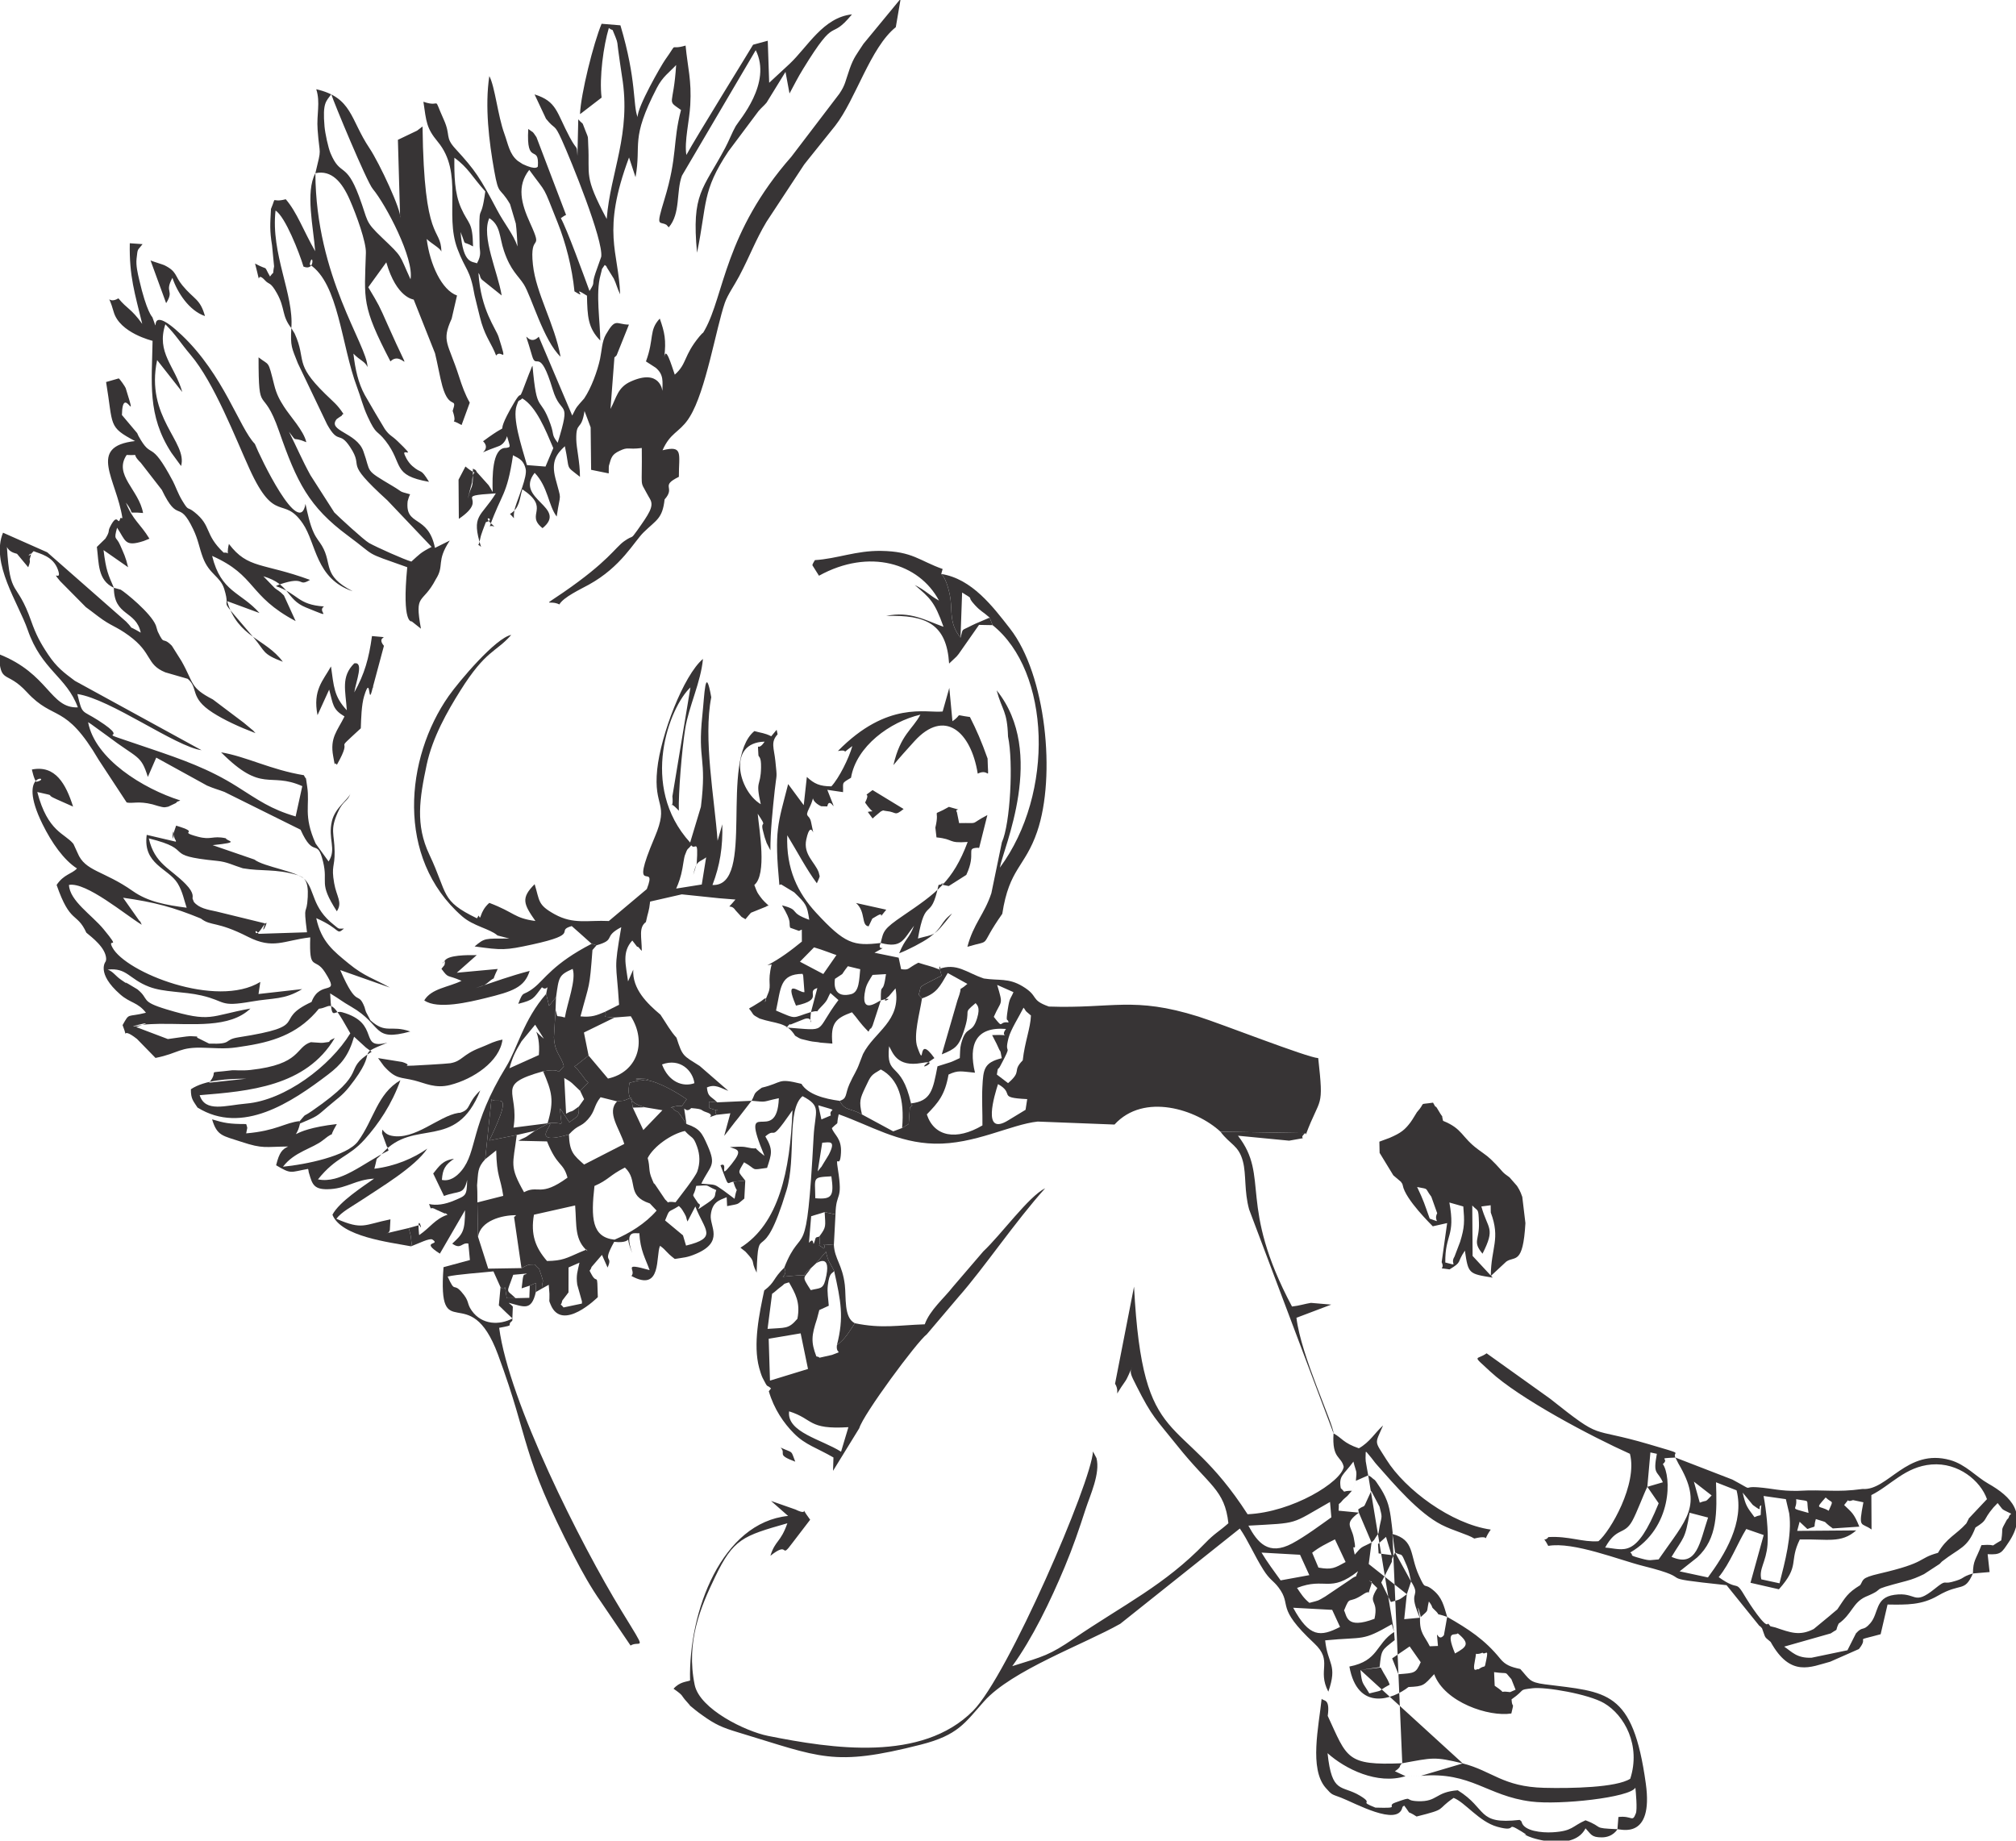 <?xml version="1.0" encoding="UTF-8"?>
<!DOCTYPE svg PUBLIC "-//W3C//DTD SVG 1.1//EN" "http://www.w3.org/Graphics/SVG/1.1/DTD/svg11.dtd">
<!-- Creator: CorelDRAW 2017 -->
<svg xmlns="http://www.w3.org/2000/svg" xml:space="preserve" width="9.737mm" height="8.89mm" version="1.1" style="shape-rendering:geometricPrecision; text-rendering:geometricPrecision; image-rendering:optimizeQuality; fill-rule:evenodd; clip-rule:evenodd"
viewBox="0 0 973.66 888.98"
 xmlns:xlink="http://www.w3.org/1999/xlink">
 <defs>
  <style type="text/css">
   <![CDATA[
    .fil0 {fill:#373435}
   ]]>
  </style>
 </defs>
 <g id="Capa_x0020_1">
  <g id="_2189109235024">
   <path class="fil0" d="M276.56 467.95c1.87,5.11 -2.59,16.49 -3.76,23.49 -4.86,-1.51 -3.07,0.94 -4.49,-3.7l-0.79 13.26c0.46,7.99 3.7,9.04 4.8,14.01 -5.11,5.46 1.33,0.38 -10.02,2.4 4.19,9.83 5.5,13.84 2.14,25.12 9.12,-1.19 6.45,3.9 6.07,-7.18l4.46 6.69c4.44,-3.29 4.62,-2.68 4.63,-7.65 -5.03,3.72 -2.08,1.26 -6.2,3.5l-0.89 -17.26c4.06,2.3 3.64,2.51 7.69,6.24l3.92 -4.01c-2.33,-2.19 -1.5,-1.84 -3.41,-4.08 -2.15,-2.51 -1.05,-2.04 -3.42,-3.77 0.17,-0.09 0.51,-0.3 0.55,-0.13l6.42 -5.07 -2.25 -11.13 14.84 -7.25c-7.67,-0.75 -3.15,0.44 -4.62,-2.76 -3.97,1.66 -6.36,2.76 -11.89,2.22 4.43,-16.7 4.33,-12.72 5.79,-32.05l1.96 -2.28 -2.36 -0.73c-18.63,9.64 -22.62,17.11 -27.82,21.2 -5.83,4.59 -4.94,0.8 -7.62,7.8 7.67,-1.94 7.28,-2.64 11.44,-8 2.76,2.33 3.22,-3.14 2.04,3.2l1.41 5.8 3.37 -4.24c1.36,-9.84 1.31,-10.63 8.01,-13.64zm141.25 -80.32c3.93,5.84 4.85,3.62 1.3,4.5l2.32 3.18c0.39,-0.31 0.91,-0.82 1.12,-1l2.87 -2.4c1.84,-0.85 0.58,-0.38 2.7,-0.19 5.05,0.44 3.67,2.7 8.3,-0.99l-15 -9.14c-5.88,4.46 -0.43,-0.22 -3.61,6.04zm-71.41 144.78c-4.81,-0.16 -3.93,-1.52 -3.93,2.7 8.35,3 1.25,-1.38 3.52,3.33l6.75 -0.75 -2.98 10.9c1.69,-1.97 4.8,-6.31 6.93,-8.81l6.29 -8.13 -16.58 0.76zm-247.41 -379.75c-2.38,-8.49 -5.28,-7.95 -10.93,-14.85 -3.76,-4.59 -2.49,-6.65 -8.71,-9.73 -0.52,-0.26 -5.51,-1.8 -6.65,-2.28l7.53 20.63c4.13,-6.61 -0.99,-4.86 3.04,-12.25 2.36,7.08 8.01,15.83 15.72,18.48zm131.24 308.64c-5.04,-0.07 -13.54,0 -15.36,2.59 -2.99,4.26 0.91,-2.66 -0.21,2.21l-1.46 1.81c3.7,5.03 2.4,2.56 9.7,5.81 -6.34,3.12 -14.53,3.64 -18,9.44 6.36,4.57 21.99,0.75 29.49,-1.08 13.2,-3.23 18.92,-5.17 21.42,-13.16 -9.15,2.37 -17.07,5.27 -26.26,8.35 2.66,-0.93 3.91,-0.86 5.98,-2.63 5,-4.32 1.13,0.95 4.84,-6.65l-19.75 1.82 9.61 -8.51zm221.52 -61.58l0.54 4.72c8.85,0.87 5.11,2.92 15.06,2.21 -7.14,19.11 -15.41,24.84 -31.1,35.53 -9.66,6.58 -9.52,7.45 -10.9,13.26 -13.12,1.56 -17.25,0.52 -31.24,-14.65 -8.84,-9.58 -14.5,-21.1 -13.89,-37.37 5.03,8.23 9.12,16.19 14.29,23.19 0.09,-0.18 1.4,-3.04 1.37,-3.41l-0.49 -1.94c-1.81,-4.86 -7.52,-8.54 -5.99,-15.78 2.53,-11.93 4.71,3.81 2.33,-8.37 -0.8,-4.07 -3.29,-1.99 -0.97,-6.69 3.97,-8.03 -0.88,-4.23 5.79,-1.03l2.99 0.09c1.25,-6.18 6.22,7.82 0.02,-8.01l7.6 1.11c0.21,-4.9 -1.05,-4.03 3.85,-6.94 2.54,-15.22 18.85,-27.05 33.51,-30.48 -3.85,7.25 -9.63,9.58 -13.03,24.38 2.65,-3.28 6.93,-8.01 10.14,-11.55 14.49,-15.97 27.33,-4.73 30.58,15.65 6.14,-3.02 5.05,5.33 4.76,-7.29 -2.96,-8.33 -5.33,-13.75 -8.53,-20.06 -8.35,-1.08 -3.04,-1.68 -8.44,2.04l-1.51 -16.1 -3.22 11.4c-7.91,0.91 -26.54,-5.4 -50.6,19.1 6.7,-1.16 0.04,2.7 6.98,-2.4 -1.66,5.97 -6.47,15.53 -10.12,19.46 -5.6,-0.02 -8.28,-1.22 -11.85,-4.55l-1.5 13.64 -7.53 -10.19c-5.01,19.6 -6.72,22 -4.24,48.72 0.12,0.06 0.36,-0.3 0.39,-0.16 0.02,0.14 0.39,-0.13 0.42,-0.13l6.36 3.86c5.78,5.66 6.18,6.08 7.26,13.26 -10.49,-3.77 -3.78,-4.58 -13.17,-6.98 5.1,8.43 3.14,8.26 3.95,10.81l4.25 1.52 1.38 -0.61 0.03 5.78c-5.03,4.11 -10.56,8.31 -16.67,11.44l2.07 -0.42c-2.22,8.99 0.13,9.68 -1.72,14.02 -3.88,9.16 1.4,-0.25 -2.61,3.18 -0.89,0.77 -1.98,1.29 -3,1.97 -0.56,0.38 -1.26,0.77 -1.75,1.08 -0.5,0.32 -1.29,0.64 -1.84,1.11 2.73,3.24 0.85,2.47 5.08,4.79 7.95,2.67 13.01,1.53 17.19,8.31 3.25,2.01 2.47,1.38 7.06,2.56 1.61,0.41 3.66,0.39 5.21,0.77l5.71 0.47c-0.94,-9.91 1.58,-12.27 9.47,-15.13 2.96,3.34 3.32,4.68 7.96,9.37 0.36,-0.48 0.85,-1.82 1.01,-1.48 0.15,0.32 0.76,-1.08 0.97,-1.43l3.99 -12.21c9.05,-2.61 -2.24,2.93 3.94,-2.09 0.1,-0.09 2.78,-3.3 3.16,-3.72 2.9,15.89 -10.15,20.8 -15.71,31.72l-1.63 4.21c-1.56,4.38 -2.81,5.57 -4.91,10.3 -2.21,4.97 -0.96,7.03 -4.76,8.1 2.89,5.17 4.96,3.23 10.79,6.57 -1.49,-6.33 -0.89,-7.68 1.55,-12.89 2.89,-6.16 2.73,-5.94 7.57,-8.83 8.49,4.53 11.56,14.37 10.27,28.28l3.19 -1.94 0.56 -7.94c2.21,-1.85 0.8,-0.33 0.57,-2.01 -4.81,-21.26 -12.19,-12.1 -10.61,-27.62 1.73,2.88 3.59,10.34 15.83,8.08 10.99,-2.03 -6.89,6.31 6.06,-2.35 -8.78,-12.35 -4.03,6.48 -8.23,-5.31 -2.01,-5.65 1.21,-16.55 2.24,-23.52l-1.61 -1.77c1.81,-5.27 -1.62,-2.59 11.06,-9.22 -2.56,-8.85 1,-1.21 -1.47,-3.14 -3.92,-1.56 -5.1,-1.59 -9.74,-3.1 -5.52,2.8 -4.16,3.68 -8.32,3.12l-1.19 -5.55 -11.67 -2.39c8.23,-4.64 0.63,0.24 3,-4.71 10.15,2.61 10.8,-1.46 16.1,-8.33 -2.48,6.44 -4.15,5.9 -7.19,13.31 4.19,-1.58 11.42,-5.33 14.54,-7.61 6.65,-4.86 5.3,-7.43 11.05,-11.63 -9.49,12.09 -8.2,9.67 -16.52,12.1 3.74,-21.29 6.05,-7.31 9.96,-25.86 6.63,-1.13 -3.73,-0.88 4.93,0.52l8.47 -5.38c5.1,-10.87 -0.54,-12.73 5.4,-13.12 0.08,-0.01 0.56,0.15 0.81,0.05l3.97 -15.83c-9.4,4.92 -3.02,3.65 -13.64,3.88l-1.08 -5.3c-1.57,-2.17 4.42,-0.16 -3.86,-2.54 -9.46,5.49 -4.02,-0.54 -6.54,10.02zm-199.5 -207.3c6.72,3.99 11.17,15.06 14.97,24.01l-3.76 8.91 -8.97 -0.71c-2.74,-9.58 -7.05,-22.5 -4.99,-28.69 1.21,-3.64 0.89,-1.68 2.75,-3.52zm-30.79 39.25l0.14 18.93c15.94,-10.81 -4.75,-10.84 17.87,-12.32 -7.25,11.75 -12.11,10.17 -7.14,25.88 -2.17,-2.31 -1.37,1.32 -0.36,-4.19 0.35,-1.93 1.95,-5.81 2.67,-7.76 5.04,-1.41 -1.8,-3.56 2.27,0.36 3.31,3.21 1.48,0.87 -0.36,1.63 5.69,-16.01 8.25,-14.5 11.22,-34.34 1.75,1.19 5,1.64 6.13,6.72 0.8,3.6 -3.6,13.67 -4.96,18.07 -1.95,6.33 0.87,6.91 -2.65,3.59 4.73,-2.81 4.53,-7.06 5.97,-11.95 13.96,9.38 1.2,12.02 9.77,18.8 12.51,-10.13 -13.76,-14.01 -3.81,-26.71 6.5,6.78 6.55,15.63 10.64,21.1 1.87,-12.77 2.47,-6.47 -0.61,-18.45 -2.12,-8.22 0.49,-11.71 4.55,-15.52 2.66,12.35 -0.12,8.9 7.3,14.79 0,-7.2 -1.71,-13.77 -1.78,-18.01 -0.16,-9.22 2.45,-3.72 3.98,-13.76 1.6,4.26 1.21,3.1 2.96,7.88l0.23 20.5 8.5 1.73c0.06,-0.98 -0.03,-3.26 0.1,-3.72 1.12,-4.02 1.43,-5.41 5.15,-7.18 4.36,-2.08 3.53,-0.47 10.72,-1.36 0.24,20.47 -1.06,15.28 2.45,21.94 0.24,0.44 0.66,1.17 0.86,1.54 0.22,0.39 0.66,1.06 0.91,1.63 1.54,3.28 -0.77,6.7 -6.37,14.62 -3.54,4.98 -1.57,1.88 -6.43,5.34 -4.32,3.07 -7.67,9.78 -29.35,24.7 -10.99,7.57 -6.57,3.39 -1.88,5.78 1.96,-3.5 10.2,-7.32 14.19,-9.52 15.74,-8.67 21.83,-20.74 26.52,-25.32 6.13,-6 9.09,-6.51 10.12,-15.88 5.55,-6.17 -2.49,-6.29 6.89,-10.91 -0.06,-11.09 2.35,-15.35 -7.89,-12.83 3.75,-8.47 7.82,-8.44 12.3,-14.83 0.27,-0.39 0.57,-0.89 0.83,-1.29 7.79,-12.47 12.72,-42.76 16.94,-55.03 1.36,-3.97 4.6,-8.44 6.99,-12.98 5.4,-10.26 7.68,-17.02 13.14,-26.2l18.2 -27.66c0.36,-0.46 1.39,-1.76 1.75,-2.22l13.24 -16.51c9.93,-12.73 16.95,-37.77 29.27,-47.63l2.35 -13.75 -17.96 21.79c-3.13,4.86 -4.67,6.45 -6.63,11.98 -2.2,6.23 -2.08,7.8 -5.03,12.15l-23.17 30.4c-32.32,36.76 -32.42,66.86 -41.79,83.61 -1.52,2.72 -0.16,0.23 -2.63,3.23 -7.82,9.47 -5.84,13.06 -11.89,18.42 -1.78,-5.14 -4.34,-13.94 -5.07,-8.39 0.99,-8.3 0.18,-12.02 -2.17,-18.69 -5.37,5.68 -2.57,9.6 -6.68,20.69l4.73 3.06c3.99,3.38 3.23,6.67 3.22,11.21 0,0 -1.05,-11.01 -15.31,-4.56 -6.35,2.87 -6.78,7.65 -9.77,13.25l1.9 -24.9c0.17,-0.14 0.85,-0.7 1.08,-1.04l5.93 -14.8c-6.19,-0.02 -6.35,-3.56 -11.17,4.86 -1.87,3.26 -1.98,7.97 -2.77,11.68 -1.25,5.84 -4.24,14.07 -7.7,19.17 -3.97,4.54 -3.38,3.52 -5.75,8.22l-16.16 -38.08c-5.88,6.04 -8.34,-8.59 -3.22,9.25 2.06,7.14 3.55,-5.06 9.94,16.17 4.1,13.62 9.15,3.8 2.43,25.79 -3.18,-4.17 -1.56,-3.54 -3.5,-9 -5.19,-14.62 -6.5,-3.98 -8.68,-28.19 -0.44,0.59 -0.65,1.41 -0.89,2.02 -0.23,0.6 -0.55,1.26 -0.82,1.98 -6.33,16.91 -2.25,5.5 -7.16,13.84 -12.14,20.58 1.88,6.14 -15,18.63 5.23,5.17 -7.19,7.65 7.54,2.38 3.2,-1.15 3.98,-4.75 4.03,-4.83 1.48,5.31 2.05,5.22 -0.45,5.67 -0.06,0.01 -0.58,0.01 -0.63,0.01 -6.05,0.58 -6.08,13.66 -5.85,21.28 -0.38,-0.51 -0.64,-1.21 -0.95,-1.66 -0.31,-0.46 -0.63,-1.09 -1.03,-1.64l-5.76 -6.42c-0.38,-1.2 -1.17,-1.11 -1.83,-1.57 0.24,11.43 -0.76,6.83 -2.41,14.64 0.14,-1.4 2.04,-8.08 2.04,-8.08 0.25,-8.37 3.96,-1.59 -3.21,-7.59l-3.33 6.36zm-11 48.13c4.39,-6.83 -0.01,-8.51 6.76,-18.72l-7.15 3.54c-3.31,-16.37 -14.56,-10.13 -13.19,-22.56 0.05,-0.42 0.85,-2.76 1.19,-3.33 -6,-1.64 -3.01,-0.74 -8.29,-3.88 -14.18,-8.43 -10.36,-6.09 -14.31,-16.99 -3.29,-9.05 -17.47,-9.66 -12.88,-15.42 0.16,-0.2 1.74,-1.19 1.92,-1.33 0.08,-0.06 0.6,-0.25 0.66,-0.6 0.07,-0.36 0.59,-0.36 0.66,-0.66 -3.02,-4.58 -4.62,-5.53 -8.84,-9.68 -15.31,-15.04 -8.73,-15.94 -14.68,-29.08l-1.61 -2.61c1.32,-16.32 -9.99,-35.77 -7.63,-56.78 4.66,2.86 11.53,20.47 13.5,27.07 6.17,2.53 4.29,-7.97 3.02,-1.02 14.01,9.15 15.19,38.9 22.83,59.2 2.11,5.61 2.66,8.85 5.15,14.27 4.29,9.31 4.3,6.15 8.63,11.71 8.8,11.29 2.8,16.58 21,19.79 -4.33,-7.06 -3.29,-3.49 -8.08,-7.65 -2.51,-2.19 -3.82,-5.65 -3.88,-5.97 -0.46,-2.33 6.07,2.95 -3.17,-5.97 -3.07,-2.96 -3.81,-2.54 -6.23,-5.93 -0.53,-0.74 -8.51,-14.3 -9.67,-16.43 -3.18,-5.81 -4.63,-12.5 -5.49,-19.98 3.14,3.31 5.66,3.75 6.81,6.5 -0.06,-10.62 -24.95,-43.44 -25.18,-93.63 7.88,-1.7 12.88,4.34 16.58,12.75 3.38,7.69 7.98,20.55 7.82,25.68 -0.69,22.72 -2.23,25.41 11.86,52.46 6.2,-6.28 12.02,12.52 -1.37,-17.75 -4.28,-9.67 -4.01,-9.11 -9.34,-18.08l8.7 -12.02c4.99,17.31 13.17,17.9 13.24,18l10.29 25.91c1.17,4.66 2.4,11.8 3.55,15.87 3.39,12.01 7.41,4.67 4.98,11.98 2.84,8.18 -2.72,2.87 4.31,6.82l3.95 -10.81c-2.22,-3.87 -3.65,-7.82 -5.22,-12.72 -5.25,-16.34 -8.56,-16.76 -3.53,-27.81l2.59 -11.22c-7.35,-2.59 -13.08,-14.97 -14.65,-27.29 2.47,2.33 6.2,4.2 7.12,6.03 -0.35,-12.35 -8.41,-3.16 -9.12,-60.37 -0.52,0.41 -2.21,1.72 -2.64,2.01l-9.26 4.43 1.07 37.56c0.84,-3.04 -9.93,-26.25 -14.82,-33.55 -9.34,-13.94 -8.25,-24.42 -25.68,-28.44 2.08,6.45 0.1,11.99 0.65,19.49 0.99,13.68 2.12,7.71 -1.08,21.07 -4.92,9.15 -0.91,26.25 -0.1,37.67 -5.73,-10.06 -8.79,-18.83 -14.2,-25.1 -7.68,2.02 -4.14,-2.49 -7.14,4.68 -0.39,7.36 -0.67,10.32 0.52,17.62l0.98 10.1c-0.98,5.27 0.55,1.44 -1.95,4.92 -3.55,-6.17 -0.09,-2.39 -7.24,-6.27 3.55,13.72 -0.2,2.54 4.89,8.21 1.88,2.09 2.49,0.39 5.74,6.26 4.02,7.25 2.12,10.67 6.89,16.73 -0.48,8.93 0.18,9.38 3.17,17.02l14.13 29.52c5.59,9.97 5.76,2.85 11.06,10.85 7.42,11.19 -4.13,5.64 18.06,25.82l21.34 22.46c-5.47,2.76 -5.89,3.61 -9.79,7.08 -3.5,-1 -16.53,-6.8 -20.42,-8.97 -2.48,-1.38 -14.74,-12.69 -16.79,-14.76l-11.55 -18.03c-4.08,-7.43 -6.44,-13.17 -10.35,-20.94 4.53,5.91 0.74,1.84 8.38,5.04 -1.25,-5.59 -7.89,-12.56 -10.81,-17.19 -1.96,-3.1 -3.51,-5.69 -4.72,-10.53 -3.08,-12.29 -2.17,-9.04 -7.54,-13.27 0,29.82 1.79,12.35 9.91,35.69 8.55,24.56 14.34,36.47 33.3,50.49 14.41,10.65 6.83,7.46 28.6,15.19 -2.68,27.74 2.15,26.15 2.16,26.16l4.46 3.53c-3.23,-17.69 0.69,-11.41 7.16,-23.84zm-155.47 4.09c-2.77,-6.44 -3.76,-8.2 -4.99,-18.2l11.86 8.27c-1.2,-5.12 -2.16,-6.74 -3.81,-10.61 -1.95,-4.57 -3.27,-2.05 -1.51,-8.47 4.17,6.17 3.53,9.45 12.85,6.41l2.78 -1.12c-4.55,-7.41 -7.99,-8.88 -11.38,-17.42 5.31,6.81 -0.71,4.12 8.3,5.02 -1.98,-11.24 -14.42,-18.43 -7.92,-28.04 7.32,0.44 1.4,-1.52 6.82,3.78l10.16 13.09c8.12,16.82 7.99,4.07 15.14,18.97 2.53,5.29 2.84,8.73 4.68,13.67 3.07,8.23 8.41,9.09 10.31,15.19 4,12.81 -5.34,0.41 14.37,23.68 5.53,6.54 3.85,7.69 13.95,11.51 -8.41,-11.34 -21.65,-11.53 -26.93,-29.3l15.65 5.76c-9.1,-10.29 -18.57,-9.97 -22.88,-27.59 21.54,9.55 17.24,19.22 40.34,31.49l-5.66 -12.39c-2.21,-2.32 -3.19,-2.53 -4.41,-3.56l-5.52 -5.7c13.04,3.89 10.92,11.13 20.46,15.02 14.88,6.07 4.96,2.1 8.82,-0.44 -12.97,-0.88 -12.25,-6.09 -23.22,-9.81 0.53,-0.35 1.26,-0.65 1.73,-0.81 13.07,-4.47 8.54,1.45 14.75,-2.21 -22.93,-8.41 -29.94,-5.2 -39.18,-17.38 -1.77,7.45 1.68,3.89 -2.53,4.22 -9.56,-9.07 -5.58,-12.78 -14.17,-19.62 -3.66,-2.92 -2.53,-0.04 -5.84,-5.51 -2.06,-3.39 -3.38,-7.28 -4.48,-9.34 -11.37,-21.41 -9.83,-9.52 -16.67,-21.91 -0.21,-0.39 -0.4,-0.96 -0.61,-1.35l-7.37 -8.75c0.3,-16.01 8.19,7.46 1.82,-12.99 -0.22,-0.69 -2.9,-4.51 -3.36,-4.69l-6.11 1.75c3.55,21.24 0.8,21.52 13.99,28.51 -23.24,2.63 -8.94,18.43 -6.11,37.2 -0.32,0.14 -0.93,-0.27 -1.04,0.12 -1.15,4.29 -1.04,-3.72 -4.96,4.21 -1.16,2.35 0.19,1.78 -2.22,5.59l-4.11 4.01c1.02,7.8 0.31,16.11 8.21,19.74 0.08,13.87 10.69,10.82 12.98,21.66 -7.8,-4.54 -2.22,-0.32 -7.03,-5.3l-38.14 -33.51 -21.34 -9.46c-6.12,14.7 7.48,34.13 11.89,46.88 6.77,19.58 18.8,22.62 24.24,37.49 -13.45,0.52 -13.92,-16.2 -38.12,-25.72 0.74,14.99 3.45,7.44 13.5,18.35 13.22,14.34 18.38,4.93 34.74,32.79l13.47 20.51c2.88,0.63 5.57,-0.82 12.46,0.9 0.56,0.15 4.67,1.52 5.88,1.42 0.59,-0.05 1.22,-0.2 1.77,-0.31l3.76 -1.78c0.44,-0.94 1.39,-0.72 1.99,-1.23 -17.93,-5.66 -41.18,-19.99 -44.49,-37.79 0.52,0.3 1.14,0.74 1.5,0.99l7.71 5.59c14.86,11.28 16.27,9.02 19.64,19.87l4.06 -9.33 24.54 13.51c3.3,1.44 5.34,1.9 8.38,3.06l36.78 18.25c6.5,14.5 7.95,3.5 10.85,15.39 2.64,10.78 -2.46,9.81 6.67,24.02 2.87,-4.4 -0.17,-7.04 -1.3,-13.62 -1.47,-8.48 0.33,-7.52 0.23,-15.23 -0.11,-8.83 -2.35,-10.2 1.54,-18.95 2.61,-5.89 4.64,-4.92 6.13,-9.14 -1.27,3.23 -7.39,6.8 -8.97,13.35 -2.1,8.72 2.38,13.36 -1.61,19.53l-6.27 -8.68c-6.1,-13.65 -2.67,-18.49 -4.08,-27.54 -0.98,-6.36 -0.09,-2.29 -1.59,-5.45 -16.03,-2.63 -27.58,-8.96 -39.99,-11.06 20.1,20.17 23.12,9.2 39.22,16.34l-3.21 14.64c-12.14,-3.58 -17.83,-7.82 -28.39,-14.49 -13.43,-8.48 -26.45,-13.05 -41.78,-18.25 -34.37,-11.66 -5.88,-1.37 -25.35,-13.79 -7.88,-5.04 -7.47,-2.35 -9.88,-12.59 16.07,2.39 47.29,25.37 59.98,27.13l-61.18 -33.5c-5.31,-3.96 -8.81,-6.55 -12.94,-12.72 -3.72,-5.55 -5.88,-9.62 -8.17,-16.13 -7.12,-20.24 -10.24,-10.57 -11.73,-35.84 1.27,2.82 4.56,3.11 4.88,3.34l5.4 6.49c1.51,-3.89 0.37,-2.91 0.82,-4.28 1.99,-5.96 -3.48,2.4 1.79,-3.51 2.81,1.26 9.44,2.3 11.76,9.03 2.14,6.18 -3.87,-0.5 1.04,5.45l12.43 12.56c0.3,0.17 4.4,3.3 5.98,4.5 6.24,4.74 8.46,4.61 14.79,9.24 11.63,8.49 8.17,13.87 17.58,17.75l10.85 3.14c5.4,4.53 0.64,9.01 12.1,16.35 5.5,3.53 12.58,6.82 20.64,9.89 -2.54,-2.76 0.22,0 -3.5,-3.22 -0.45,-0.39 -1.83,-1.51 -2.29,-1.9l-14.8 -11.16c-11.22,-5.79 -9.06,-7.76 -15.12,-18.47l-4.69 -7.46c-4.75,-4.86 -3.36,0.37 -6.78,-6.8 -0.26,-0.55 -0.72,-2.45 -0.96,-3.05 -2.44,-6.04 -14.9,-16.06 -16.97,-17.25l-3.3 -0.9zm-13.29 166.57c2.56,2.18 9.5,7.27 9.57,12.76 0,0.23 -0.16,0.81 -0.18,1.04 0,0.02 -4.97,5.6 7.03,16.07 4.79,4.18 8.42,3.68 12.36,8.8 -9.37,2.39 -7.75,-0.3 -11.28,5.97 3.45,8.97 -1.96,-0.31 6.95,6.69l8.95 9.17c11.64,-2.32 11.35,-5.46 23.96,-4.9 11.11,0.5 12.14,0.31 20.2,-0.98 14.91,-2.38 25.78,-6.92 34.75,-17.87 6.29,-0.69 5.08,-6.08 14.42,10.56 0.16,0.28 0.48,0.89 0.75,1.31 -9.66,15.81 -31.57,32.33 -50.22,33.92 -10.07,0.86 -19.82,4.45 -22.53,-4.05 23.71,-1.93 51.35,-4.15 65.24,-27.59 -5.14,2.12 0.18,1.54 -5.63,2.28 -0.24,0.03 -0.85,0.03 -1.09,0.03l-4.83 -0.32c-7.63,2.45 -4.44,10.69 -29.11,13.41 -4.23,0.47 -7.99,0.04 -8.76,0.14 -14.36,1.78 -5.7,-0.73 -11.26,6.02l17.91 -1.93c-8.56,0.02 -19.9,0.55 -26.71,5.09 -0.07,4.83 1.28,5.77 3.2,8.84 21.65,13.42 45.36,-2.48 63.13,-16.01 6.23,-4.75 9.83,-8.99 12.49,-18.2l5.71 5.23c0.38,0.31 1.04,0.77 1.37,1.02 0.33,0.26 0.96,0.65 1.4,1.02 -15.05,9.35 0.18,8.61 -28.87,28.62 -4.94,3.4 -2.07,0.49 -5.85,4.86l0.12 1.19c8.65,-3.71 7.7,-3.2 13.49,-8.19 4.33,-3.74 6.81,-5.16 10.25,-9.48 15.71,-19.73 1.55,-14.44 18.49,-21.41 -14.47,3.75 -2.81,-9.36 -21.86,-14.68 -4.43,-1.24 -5.07,5.27 -5.81,-9.11 5.65,3.44 5.14,3.54 10.2,6.46 15.44,8.92 9.87,17.06 28.51,11.95 -9.62,-3.36 -11.59,1.46 -19.25,-5.39l-2.13 -4.01c-0.1,-0.27 -0.3,-0.93 -0.4,-1.21 -0.1,-0.26 -0.2,-0.87 -0.3,-1.11 -3.31,-8.53 -3.32,1.55 -11.76,-17.94l23.99 8.45c-7.69,-4.35 -12.31,-5.35 -19.9,-11.6 -7.29,-5.99 -13.26,-10.51 -15.67,-21.93 12.29,5.43 9.43,8.36 13.38,5.04 -2.79,-0.03 -2.07,0.53 -4.75,-1.71 -10.88,-8.52 -9.14,-16.59 -14.05,-21.93 -3.77,-4.09 -19.84,-6.13 -24.46,-9.71l-20.18 -6.95c14.32,-1.48 6.83,-1.8 6.37,-3.33 -6.62,-1.39 -6.96,1.02 -13.58,-0.77 -10.6,-2.87 2.44,-1.43 -10.41,-5.33l-0.95 2.81c-1.52,9.85 -0.39,-5.38 -0.15,2.3l0.63 1.65c0.02,-0.2 0.44,0.4 0.37,1.01l-14.1 -3.31c-1.94,14.25 10.38,16.08 14.9,23.38 2.43,3.92 3.22,8.45 4.39,11.81 -9.97,-1.31 -18.64,-2.85 -26.01,-8.04 -14.11,-9.95 -23.05,-9.46 -26.67,-18.41l-2 -4.36c-4.13,-5.17 -12.41,-5.67 -17.47,-25.07 10.79,2.42 2.61,0.56 9.35,3.51l7.94 3.53c-3.46,-10.89 -8.54,-20.18 -19.89,-17.91 0,0.01 0.96,4.64 2.12,5.97 8.65,-2.03 -10.14,-6.26 3.02,20.44 4.44,9.01 10.26,17.29 16.64,21.38 -2.51,2.72 -6.34,2.74 -9.84,7.96 6.66,19.17 9.7,12.89 14.36,23.05zm108.75 33.47c-19.58,9.05 0.96,11.43 -35.26,17.07 -7.58,1.18 -2.38,3.45 -14.21,3.04l-4.32 -2.16c-4,-1.7 1.87,-1.01 -4.75,-1.45 -0.94,-0.06 -9.32,1.24 -10.84,1.41l-15.32 -5.8c14.9,-4.82 -11.8,1.95 3.42,-1.1 1.29,-0.26 6.32,-0.42 7.84,-0.44 15.99,-0.16 33.91,2.25 43.94,-7.4 -19.84,3.61 -18.83,6.95 -40.49,0.41 -13.16,-3.98 -7.99,-4.76 -14.12,-9.7l-3.99 -2.39c-4.36,-2.57 1.84,1.7 -3.81,-2.16 -2.93,-2 -3.72,-3.88 -6.51,-4.97 9.37,-1.01 10.18,4.57 20.01,8.31 7.24,2.75 16.55,2.18 25.3,4.21 12.03,2.8 8.38,5.67 24.09,2.93 10.66,-1.87 15.86,-0.75 24.51,-6.03l-21.09 2.38 0.87 -5.84c-21.22,12.98 -65.12,-4.63 -71.46,-16.67 -2.75,-5.22 4.79,2.17 -4.28,-8.84 -5.63,-6.83 -16.33,-13.62 -16.68,-21.34 8.37,-1.5 27.2,14.41 35.15,19.24 -0.32,-0.61 -0.84,-2.11 -1.06,-1.76l-7.96 -11.29c15.22,2.14 24.28,4.59 37.56,10.04 5.09,3.9 7.48,1.06 22.74,8.82 12.24,6.23 17.11,1.8 30.1,0.28 -0.58,17.09 2.2,9.12 7.1,16.83 7.87,12.37 -2.2,3.03 -6.48,14.37zm-45.89 -43.69c-4.47,-0.94 -8.49,-1.62 -10.94,-4.65l-0.61 -1.56c-0.21,-0.64 1.17,-2.4 -3.3,-7 -7.48,-7.71 -15.02,-9.7 -17.85,-22.11 23.36,5.77 5.18,8.13 33.03,10.87 4.88,0.48 7.53,2.08 12.41,3.58 9.42,1.58 15.46,0.14 26.09,3.18 3.51,1 5.65,2.76 5.24,10.64 -0.51,9.91 -2.28,2.07 -0.36,17.08l-23.41 0.75c-2.16,-3.87 -2.01,2.53 1.15,-2.13 6.49,-9.59 -1.28,6.3 1.99,-2.92l-23.44 -5.73zm114.88 -364.06c6.74,4.83 8.54,9.2 14.94,16.27 -2.34,17.42 -3.23,1.83 -2.74,26.45 0.04,2.29 1.04,4.16 -1.29,8.29 -2.16,-1.08 -6.71,0.63 -7.91,-15.13 3.18,7.76 0.18,3.65 6.02,6.95 -0.22,-12.23 -2.13,-10.31 -5.77,-18.52 -3.24,-7.31 -3.31,-15.87 -3.25,-24.31zm144.28 -54.59c-0.07,0.3 -27.82,45.09 -32.23,53.26 -1.05,-6.56 1.45,-16.38 1.89,-24.12 0.68,-12.12 -1.22,-17.91 -2.27,-28.72 -8.56,2.55 -3.09,-2.6 -9.92,6.95 -1.63,2.27 -13.61,22.99 -13.22,27.64 -2.38,-5.73 -0.4,-17.86 -8.33,-44.37l-9.09 -0.75c-3.94,9.4 -10.03,33.88 -10.43,43.62 0.67,-0.4 1.34,-0.97 1.87,-1.38l8.56 -6.58c-1.21,-9.68 0.96,-25.26 3.5,-33.62 2.64,2.06 0.94,-1.02 3.18,4.3 1.22,2.89 0.9,3.35 1.32,6.17 0.62,4.23 1.13,8.5 1.85,12.88 4.6,27.79 -5.64,46.25 -7.38,68.89 -11.29,-21.18 -8.09,-20.67 -8.93,-35.87 -0.24,-4.37 0.29,-2.68 -1.4,-6.9 -2.05,-5.16 -0.42,-2 -3.41,-5.36l-0.4 17.6c-0.38,-5.87 0.07,-1.86 -3.67,-8.85 -6.54,-12.21 -6.14,-17.36 -17.04,-20.79l5.53 11.76c4.67,5.84 3.79,1.8 7.63,10.26 4.45,9.82 20.14,48.4 19.04,56.4l-2.74 7.75c-2.22,6.47 0.27,3.76 -2.92,8.78 -2.88,-7.85 -10.95,-30.04 -13.85,-35.18l1.67 -1.13c0.14,-0.08 0.72,-0.35 0.86,-0.42l-14.3 -37.56c-2.39,-3.49 -0.93,-1.62 -3.96,-3.97 -1.08,18.36 5.43,6.92 4.63,18.13 -0.05,0.01 -0.63,2.03 -7.34,-1.17l-2.38 -1.55c-4.03,-3.27 -4.6,-8.04 -6.48,-13.19 -3.14,-8.63 -4.53,-22.77 -7.24,-27.75 -2.23,14.77 -0.13,31.67 2.38,45.75 2.24,12.56 2.46,7.23 7.63,16.08l2.79 9.39c0.42,3.17 0.63,7.4 0.83,11.07 -2.1,-6.12 -6.26,-10.76 -9.96,-17.78 -8.19,-15.5 -10.35,-18.86 -20.03,-29.41 -5.26,-5.73 -2.1,-6.24 -5.65,-14.12 -5.62,-12.46 -0.64,-5.38 -9.82,-8.59 1.41,9.66 1.43,12.7 6.91,19.29 12.56,15.1 3.18,34.91 9.52,51.74 4.04,10.75 6.07,9.48 8.3,22.53 0.08,0.15 2.51,10.64 3.32,13.24 2.33,7.55 4.82,9.87 7.06,15.77 2.57,-3.51 5.78,5.53 1.2,-8.99 -1.3,-4.11 -8.61,-12.94 -9.73,-30.91 0.34,0.5 0.59,0.75 0.79,1.64 0.2,0.89 0.58,1.22 0.87,1.6l9.56 7.65c-1.81,-11.18 -10.02,-28.52 -5.97,-37.35 5.52,3.57 4.76,8.97 7.08,15.83 3.25,9.61 6.81,11.8 9.59,16.17 3.64,5.72 9.55,27.21 17.74,34.94 -2.93,-16.04 -11.86,-30.53 -13.35,-44.44 -1.78,-16.46 5.4,-5.29 -1.41,-20.23 -4.22,-9.27 -6.51,-17.78 -0.36,-25.58 8.99,12.4 6.06,6.33 13.76,25.61 3.81,9.54 6.91,21.36 8.08,33.07 7.23,4.58 -2.59,-3.41 6.03,2.08 0.23,9.98 0.44,15.58 6.43,21.66 -0.03,-9.07 -2.31,-22.83 0.08,-31.45 1.38,-4.94 -0.13,-1.57 2.06,-5.04 0.4,0.36 0.9,0.46 1.05,1.21l3.35 5.4c1.27,2.66 1.7,4.89 3.05,7.56 -0.71,-20.77 -9.17,-29.94 4.3,-66.09l3.13 9.52c2.97,-16.37 -2.71,-17.93 10.3,-43.12 2.89,-5.58 5.94,-7.37 9.32,-11.05 -1.27,20.52 -4.95,16.54 2.35,21.71 -4.1,15.53 -1.58,22.2 -8.02,43.25 -4.29,14.03 -2.41,10.21 1.02,12.24l1.08 1.2c5.81,-6.71 3.5,-17.26 6.38,-24.97l35.63 -60.6c8,15.98 -8.07,33.88 -9.65,36.66 -1.76,3.07 -3.26,7.1 -5.14,10.61 -10.82,20.29 -16.25,21.76 -13.56,50.55 4.95,-24.01 2.3,-29.61 15.13,-48.93l14.58 -19.48c1.93,-2.21 2.27,-2.18 3.89,-4.09l9.13 -14.84 1.94 10.44c2.32,-4.32 3.96,-7.63 6.59,-11.91 16.64,-27.09 12.25,-12.58 23.58,-26.31 -13.9,1.46 -21.38,15.65 -30.1,23.87l-9.89 9.17 -0.69 -20.3 -7.08 1.92zm-178.29 493.33c5.92,6.53 7.81,5.17 14.78,6.93 5.11,1.29 10.02,3.99 17.14,2.18 11.26,-2.85 23.96,-11.33 25.34,-21.93 -4.33,0.88 -5.86,1.93 -8.39,2.94l-2.38 0.98c-8.79,3.38 -8.63,6.49 -14.42,7.49 -1.76,0.3 -17.51,1.15 -17.78,1.15 -7.69,0.17 1.07,0.35 -5.49,-1.75l-11.64 -1.87 2.84 3.88zm-28.7 -453.83c-1.02,-11.64 0.81,-12.09 3.26,-15.58 1.04,3.51 17.1,42.18 20.01,45.68 6.42,7.73 20.08,33.67 18.26,43.7 -5.72,-12.46 -3.47,-10.29 -13.7,-20.05 -8.72,-8.32 -6.5,-7.61 -11.22,-20.16 -6.35,-16.88 -8.87,-9.16 -13.72,-20.7 -1.1,-2.63 -2.59,-9.49 -2.89,-12.89zm247.25 400.18l-6.36 9.16 -11.28 -5.95 6.81 -6.93c3.83,1.06 10.49,3.71 10.83,3.72zm-9.23 15.92l-3.06 11.6c-9.57,2.91 -6.4,3.76 -16.89,-0.71 2.4,-10.96 1.75,-17.59 12.79,-17.74 0.2,0.44 0.35,0.72 0.37,1.41l0.56 7.42c-2.39,0.6 -10.05,-7.36 -4.08,6.52 14.04,-3 4.33,-6.72 10.31,-8.5zm-3.06 11.6c5.38,-1.35 0.96,1.43 5.04,-2.67 3.35,-3.36 2.66,-3.64 4.32,-6.52l3.89 3.4c-12.01,15.83 -4.26,14.83 -25.08,13.27 0.6,-0.49 1.46,-2.05 1.95,-1.44l5.88 -2.36c6.49,-2.96 2.67,6.66 4,-3.68zm11.56 -16.02c5.69,-3.91 1.85,-0.53 6.24,-6.11l5.97 1.45c-0.53,5.03 -0.44,11.02 -4.35,12.03 -6.27,1.6 -8.67,-1.67 -7.86,-7.37zm18.17 -1.91l6.49 -0.39c-1.56,11.49 -2.57,2.48 -2.5,12.69 -1.49,0.51 -10.32,7.61 -7.43,-5.36 0.6,-2.69 2.17,-4.79 3.44,-6.94zm-250.33 -150.49c-6.51,6.47 -4.21,13.09 -3.59,22.67 -6.27,-6.72 -6.25,-11.47 -7.65,-21.18 -3.82,6.92 -8.9,11.42 -6.5,23.54l5.62 -12.34c1.96,7.15 1.56,9.47 7.41,12.97 -3.54,7.1 -7.12,10.28 -5.46,19.23 1.4,7.5 0.06,1.55 1.76,4.14 8.91,-15.73 -3.1,-4.08 11.57,-17.65 0.16,-4.5 0.31,-11.27 1.61,-15.53 3.53,-11.59 1.66,6.48 4.13,-4.04 0.09,-0.41 0.72,-0.14 0.14,-0.53l5.29 -19.72c-4.57,-5.44 5.72,-3.59 -5.77,-4.73 -1.5,10.92 -3.57,18.2 -8.54,27.2 0.87,-5.52 4.76,-14.9 -0.02,-14.03zm-113.91 -176.28c-5.52,3.36 -5.3,-4.15 -2.29,6.51 2.89,10.25 18.79,14 18.79,14.01 -0.3,20 -2.71,35.88 9.09,54.05l4.68 6.41c3.28,-11.6 -17.41,-23.5 -11.57,-51.16l12.14 15.43c-3.5,-12.58 -12.69,-18.96 -8.16,-32.73 5.52,5.65 6.94,8.6 12.24,14.85 11.34,13.36 21.64,40.19 28.41,55.03 12.35,27.09 16.25,12.53 25.71,26.34 6.58,9.6 6.14,26.7 24.09,32.72 -14.89,-7.7 -9.61,-13.12 -14.83,-21.95 -1.24,-2.08 -2.63,-3.48 -3.93,-6.25 -1.91,-4.04 -3.03,-9.45 -4.01,-13.99 -2.89,17.02 -21.91,-22.54 -24.45,-28.97 -7.49,-7.67 -14.98,-33.25 -35.33,-52.56 -18.42,-17.46 -9.79,3.35 -14.16,-8.6 -0.04,-0.12 -2.74,-2.35 -6.42,-18.33 -0.66,-2.88 -1.61,-6.65 -1.22,-10.03 0.6,-5.29 0.31,-3.58 2.9,-6.96l-6.18 -0.43c-0.32,15.93 2.44,24.2 6.01,38.96 -5.47,-7.61 -7.2,-7.09 -11.51,-12.35zm362.33 303.31l1.79 -3.74c0.5,-0.31 1.23,-0.7 1.8,-1.06 5.21,-3.22 -0.25,3.19 4.93,-3.24l-14.61 -3.24c4.87,4.23 2.37,10.86 6.09,11.28zm-25.94 -176.88c-0.35,0.56 -1.33,2.11 -1.19,2.52l3.16 5.02c24.19,-13.38 48.36,-6.11 57.97,12.02 -4.91,-2.73 -6.36,-4.88 -11.72,-7.55 7.39,6.36 9.54,7.94 13.89,20.19 -8.38,-2.96 -16.05,-7.75 -27.73,-5.23 19.51,-0.63 29.24,3.99 30.44,22.99l3.61 -3.41c0.29,-0.34 0.7,-0.85 1.01,-1.22l9.82 -14.04 6.55 0.12 -1.41 -3.63c-1.8,0.83 -6.79,2.8 -8.66,3.78 -5.64,2.95 -3.92,1.05 -5.41,5.89 -5.29,-6.57 -4.04,-12.04 -4.83,-18.62 -0.2,-1.67 -1.74,-9.83 -4.48,-12.14l0.67 -2.4c-11.35,-4.03 -14.46,-8.52 -29.79,-8.75 -12.02,-0.17 -21.24,3.82 -31.9,4.46z"/>
   <g>
    <path class="fil0" d="M720 585.63c4.78,12.79 0.16,16.8 0,30.42l-8.78 -9.46 -0.16 -24.37c2.86,3.12 2.96,0.89 3.22,8.26 0.3,8.67 -3.3,8.98 1.73,15.03 6.41,-12.7 2.55,-11.57 -0.56,-22.81l4.49 -0.59 0.06 3.52zm-343 113.51c3.01,3.13 -2.5,3.27 7.08,6.82 -2.33,-5.86 -0.59,-3.87 -7.08,-6.82zm480.46 86.89l-2.4 -0.58c-0.4,-0.42 -1.08,-1.55 -1.3,-1.16 -1.19,2.06 -9.23,-10.37 -10.38,-12.32 -5.92,-10.02 -2.59,-2.6 -13.3,-10.25 5.54,-6.75 8.98,-16.2 13.31,-23.25l8.42 2.92 -6.38 23.06 13.73 3.14c10.36,-11.59 4.7,-13.14 10.1,-24.06 13.36,-0.31 19.92,2.05 27.24,-4.38l-28.51 0.23 1.17 -4.41 3.74 3.51c5.27,-1.95 2.55,0.16 4.1,-4.8 7.15,2.27 2.29,0.3 8.19,4.52l12.81 -0.86c-2.64,-6.54 -3.66,-6.85 -7.33,-10.43 3.6,-4.42 0.09,-0.89 4.31,-2.38l4.99 1.04c-2.55,13.15 -1.06,9.48 3.93,13.15l-0.09 -16.63c9.38,-4.66 16.36,-13.77 29.11,-14.78 12.92,-1.03 23.61,7.87 26.73,16.75l-7.16 7.59c-2.69,3.06 -0.54,-0.07 -2.8,4.13 -4.93,5.48 -9.51,6.89 -13.7,14.21 -10.18,2.8 -4.8,4.58 -28.42,10.06 -9,2.09 -7.45,3.04 -9.16,5.55 -6.2,3.82 -7.01,5.71 -11.03,11.69l-2.44 2.04c-0.31,0.27 -0.82,0.7 -1.16,1l-7.82 6.45c-6.79,3.46 -11.12,1.77 -18.5,-0.75zm-6.48 0.34c1.98,5.32 0.88,3.8 4.18,6.63 9.6,17.36 19.43,12.03 28.77,9.57l13.85 -6.11c5.59,-6.86 -3.74,-3.26 10.51,-7.16l3.34 -14.35c9.33,0.14 16.54,0.28 24.33,-4.26 11.18,-6.52 12.77,-1.37 16.9,-10.74l8.06 -0.68 -0.95 -8.63c6.48,0.4 6.83,-0.84 10.1,-5.67 9.36,-13.83 1.33,-22.12 -9.85,-28.45 -5.69,-3.21 -10.89,-9.25 -18.37,-11.34 -20.9,-5.83 -30.06,14.9 -42.28,13.96 -13.05,1.8 -17.74,0.14 -31.35,0.91 -8.55,0.14 -11.83,-1.12 -19,-1.7 -8.74,-0.71 -0.79,2.57 -12.5,-3.73l-27.55 -10.65c-1.71,-3.36 5.62,-1 -12.83,-6.44 -29.78,-8.78 -21.46,-1.19 -47.83,-22.09l-30.52 -21.82c-4.92,3.51 -7.39,0.31 1.75,8.79 14.04,13.03 49.02,31.49 67.47,39.75 3.78,14.58 -9.51,37.48 -15.21,42.22 -7.66,0.57 -14.24,-2.58 -24.15,-2.01 -2.22,2.85 -3.03,-1.29 -0.09,4.26 12.11,-2.16 34.51,6.88 45.76,9.68 28.72,7.16 1.45,5.15 40.36,9.3l15.96 19.8c0.16,-0.33 0.72,0.7 1.14,0.96zm-178.77 -32.03l0.03 -1.33 1.54 -3.22 -1.28 -8.91 0.12 -0.55c-0.6,-4.91 -1.02,-10.9 -2.78,-15.48 -1.08,-2.82 -2.5,-5.18 -3.53,-6.72 -3.27,-4.91 -1.48,-2.27 -4.2,-4.83l-1.3 -0.74 -5.97 2.64 -1.92 4.81 -2.17 2.49c-0.3,0.3 -1.89,1.58 -2.23,2.01 -2.71,3.5 -1.63,-0.18 -2.02,5.12l9.78 0.94 -0.31 -1.56c4.45,-3.23 1.35,1.54 6.3,-8.91l4.01 7.62c1.3,5.32 1.21,4.06 0.08,9.26 -1.08,5.66 0.27,1.8 -2.73,6.8l-1.22 1.23 -1.36 10.38 11.14 -1.05 0.02 0zm-6.39 -4.08l-0.29 -4.52 3.87 -3.46 2.67 8.8 -6.25 -0.82zm-314.86 -172.03l0.21 4.3c6.46,-1.27 4.43,-0.56 8.31,-3.64l0.46 -8.66 -5.79 0.53c2.36,7.36 1.94,0.54 0.62,8.23l-5.32 -3.97c-4.96,-3.31 -3.02,-2.67 -10.75,-3.33 4.36,-9.01 7.44,-8.4 3.05,-18.37 -2.7,-6.14 -3.8,-8.29 -10.21,-10.45 -0.47,-0.8 -3.19,-4.85 -4.01,-5.7 -0.38,-0.4 -2.13,-0.82 -2.36,-1.68 -0.17,-0.61 -0.83,-0.46 -1.26,-0.64 8.26,-2.15 3.52,1.46 7.75,-3.91 -3.66,-2.66 -13.91,-8.79 -19.59,-9.23 -15.5,-1.21 11.57,-0.77 -3.9,0.24l-4.16 1.03c-1.29,7.62 0.68,9.84 7.42,11.81l8.49 1.42 -9.22 9.58 -5.1 -10.84 -0.69 -4.85c-5.17,2.27 -3.44,1.21 -6.85,1.84 -5.32,5.31 1.26,13.2 3.44,20.56l-19.4 9.95c-5.09,-4.52 -7.03,-6.05 -7.34,-14.52 -25.38,7.33 3.15,-13.13 -16.4,-1.77l-4.07 2.82c-1.24,0.76 -1.76,0.73 -3.94,1.99l13.84 0.31c5.07,12.6 7.78,9.79 9.9,17.49 -13.29,9.7 -14.09,3.3 -21,7.05 -7.23,-12.77 -5.3,-13.24 -3.52,-27.64l-13.24 2.66c0.29,-0.79 0.72,-1.49 1.08,-2.26 10.8,-23.06 2.71,-14.9 -0.06,-17.63l-3.03 28.95 5.33 -4.28c0.24,12.81 2.06,12.79 3.4,21.96l-13.26 3.37 0.61 -8.43 0.47 24.81c1.21,-7.71 11.47,-10.49 18.43,-10.42l-1.02 0.93 3.57 24.63c2.95,-1.43 2.75,-1.78 6.37,-1.77 3.15,3.74 1.37,0.01 3.49,6.09 0.98,2.8 0.2,1.42 -0.02,5.58l3.33 -1.85 0.34 4.32c0.11,4.34 -0.47,2.71 0.58,5.27 5.55,13.59 22.78,-3.61 22.79,-3.62 -0.37,-13.52 -0.1,-5.26 -3.21,-11.29 -1.28,-2.5 -0.69,-0.58 0.2,-3.3l5.01 -5.82 2.71 6.12c2.93,-6.53 -3.06,-1.18 3.19,-12.42 10.82,1.2 4.17,-5.75 8.69,5.41 -4.34,-12.55 2.6,-8.86 3.45,-9.66 0.46,8.48 2.96,12.24 4.97,17.91 -13.81,-3.9 -6.2,-0.05 -8.78,2.83 14.86,8.12 11.64,-9.87 13.82,-14.58 3.5,2.59 2.39,2.73 7.11,6.36 4.46,-0.73 5.9,-0.63 10.2,-2.45 13.81,-5.83 6.63,-13.3 7.18,-18.69 0.66,-6.43 4.11,-7.22 7.69,-8.68zm328.5 191.73l-1.27 12.07 7.54 -0.69 0.1 -0.01 -0.14 -0.59 -0.02 -0.08 -0.1 -0.46 -0.03 -0.16 -0.08 -0.34 -0.05 -0.22 -0.05 -0.24 -0.06 -0.26 -0.03 -0.16 -0.07 -0.29 -0.01 -0.08 -0.07 -0.32 -0.01 -0.02 -0.06 -0.31 0 -0.02 -0.05 -0.24 -0.01 -0.06 -0.03 -0.18 -0.01 -0.07 -0.03 -0.13 -0.01 -0.09 -0.01 -0.07 -0.01 -0.1 -0.01 -0.04 -0.01 -0.09 0 -0.02 0 -0.07 0 -0.06 0.01 -0.02 0.01 0 0.02 0.02 0.02 0.02 0.01 0.02 0.02 0.05 0.01 0.02 0.03 0.07 0 0.01 0.04 0.11 0.01 0 0.04 0.12 0.01 0.02 0.03 0.11 0.02 0.05 0.03 0.1 0.03 0.08 0.03 0.09 0.03 0.11 0.02 0.06 0.05 0.15 0.01 0.04 0.06 0.19 0 0.01 0.06 0.2 0.01 0.02 0.05 0.19 0.02 0.06 0.04 0.16 0.03 0.09 0.03 0.13 0.04 0.13 0.02 0.1 0.05 0.16 0.01 0.07 0.06 0.2 0 0.03 0.06 0.23 0.01 0 0.05 0.22 0.01 0.04 0.05 0.19 0.02 0.07 0.03 0.15 0.03 0.11 0.02 0.11 0.03 0.13 0.02 0.08 0.03 0.14c4.26,-3.88 2.56,-1.9 3.9,-7.52 2.42,3.15 0.84,2.28 2.43,3.74 4.5,4.15 -0.94,1.18 6.42,3.7l-1.57 8.85c-3.38,4.24 -3.84,-5.98 -2.88,5.2l-3.95 0.15c-2.57,-5.24 -4.94,-6.25 -4.72,-13.57l-0.09 -0.21 -0.03 -0.07 -0.04 -0.08 -0.03 -0.07 0 -0.01 -0.03 -0.08 -0.04 -0.09 -0.04 -0.08 -0.03 -0.09 -0.01 -0.01 -0.03 -0.09 -0.04 -0.09 -0.04 -0.1 -0.04 -0.1 -0.01 -0.03 -0.03 -0.08 -0.05 -0.11 -0.04 -0.11 -0.05 -0.11 -0.02 -0.05 -0.02 -0.07 -0.05 -0.12 -0.05 -0.12 -0.05 -0.13 -0.02 -0.07 -0.03 -0.06 -0.05 -0.13 -0.05 -0.14 -0.05 -0.14 -0.04 -0.09 -0.02 -0.05 -0.05 -0.14 -0.06 -0.15 -0.06 -0.16 -0.05 -0.13 0 -0.02 -0.06 -0.16 -0.06 -0.16 -0.07 -0.17 -0.06 -0.17c-3.45,-9.36 2,-6.16 -2.72,-13.7l-2.05 6.15zm-13.15 -213.15l6.62 10.85 3.68 3.12c0.29,0.57 0.71,0.77 0.87,1.69 1.18,6.82 14.07,19.29 14.51,19.81l6.94 -1.56 -2.65 18.87c1.89,4.12 -2.94,2.42 3.8,3.51 6.38,-3.87 3.27,-3.01 7.42,-9.06 1.65,11.18 1.73,11.16 13.45,13.03l-0.83 -0.89 7.35 -6.84c4.09,-2.92 8.08,1.96 9.26,-18.59l-1.52 -12.7c-1.08,-3.14 -1.85,-4.12 -2.55,-5.29l-3.62 -4.13c-3.79,-2.61 -3.14,-2.72 -6.58,-6.28 -4,-4.15 -4.18,-3.93 -8.7,-7.28 -8.07,-6 -7.24,-9.86 -16.8,-13.72 -1.11,-4.36 0.75,0.12 -2.26,-5.04 -2.43,-4.19 -0.24,0.66 -2.59,-3.75 -7.67,1.15 -3.04,-0.6 -7.79,4.63 -0.15,0.15 -2.15,3.64 -3.09,4.87 -2.78,3.66 -4.55,5.11 -10.07,7.5l-4.97 1.84 0.12 5.41zm-270.56 40.31c0.93,6.8 -2,2.66 2.12,5.91 1.78,-2.42 -3.43,-2.27 4.85,-1.69l0.79 -14.78 -5.23 -1.14c0.38,7.01 0.89,7.1 -2.53,11.7zm492.25 187.07c6.46,-4.59 6.79,-10.13 13.01,-12.97 11.78,-4.91 -0.7,-2.31 19.64,-7.64 3.12,-0.82 5.4,-1.76 8.56,-3.29l7.57 -4.94c0.27,-0.24 0.75,-0.77 1.11,-1.16 8.55,-6.7 12.36,-6.39 16.19,-16.42 6.44,-4.1 3.08,-3.06 8.71,-9.72 0.24,-0.28 0.8,-0.82 1,-1.04 0.2,-0.23 0.69,-0.7 1.01,-1.06 3.14,3.8 1.1,2.43 6.56,5.16 -0.35,0.5 -0.94,0.59 -1.1,1.47 -0.16,0.85 -0.82,1.1 -1.02,1.46 -3.47,6.33 -1.55,2.8 -2.69,9.93 -7.31,4.17 -0.4,1.58 -9.57,2.3 -2.82,7.37 -3.99,7.17 -4.12,13.68 -6.28,1.91 -3.3,2.3 -10.22,4.11 -4.41,1.15 -2.35,-1.45 -8.23,3.3 -10.59,8.55 -8.54,1.35 -19.51,2.91 -9.49,1.35 -7.37,8.84 -11.62,13.74 -3.59,4.14 -3.51,1.09 -6.9,4.87l-4.12 8.16 -17.29 3.6c-7.2,0.33 -9.57,-2.9 -13.26,-5.35l22.49 -6.39c4.38,-2.95 1.7,-0.25 3.8,-4.71zm-638.99 -157.2l-4.26 0.04c-1.6,-9.85 0.09,-2.43 -3.01,-5.33l-0.83 8.78c2.42,2.38 4.58,4.46 6.58,6.31l-0.09 1.13 0.28 -6.87c-1.63,-1.73 -0.65,-0.45 -1.98,-1.81 7.22,1.8 10.93,4.3 13.08,-5.21 -0.16,-5.1 1.37,-4.84 -2.92,-3.1l-0.22 5.9 -6.63 0.16zm445.11 -41.02c-2.08,4.05 2.81,4.77 -3.61,2.61 -2.58,-7.22 -2.9,-8.6 -5.97,-15.04l-0.16 -0.24c6.13,1.26 3.35,-0.01 6.9,4.69l2.84 7.98zm-364.26 10.68l-8.65 -7.19c2.44,-6.03 1.2,-3.44 6.67,-6.99 1.11,1.23 0.89,0.52 2.73,3.7 1.19,2.06 0.63,1.89 1.42,3.8l3.79 -7.27c4.44,11.56 11.17,15.06 -4.49,18.9l-1.47 -4.95zm347.39 254.96c-0.47,0.4 -0.95,0.69 -1.12,1.47 -0.18,0.84 -1.87,2.08 -2.46,2.38l5.14 2.39 7.45 -0.16 20.23 -5.99c-13.88,-3.38 -14.52,-2.76 -29.24,-0.09zm-20.21 -45.05l9.27 -1.37c0.9,-8.63 0.87,-7.97 7.28,-13.05l-0.29 -3.93c-8.97,5.82 -7.39,13.94 -21.59,16.7 4,22.08 21.14,15.75 28.54,9.89 7.47,-0.33 7.33,-0.76 12.41,-6.22 5.03,13.67 26.5,20.73 37.27,19 1.58,-6.51 0.41,-1.78 0.1,-6.82 7.21,-5.04 2.92,-4.49 10.04,-5.36 6.38,-0.79 27.13,2.81 34.63,7.18 9.92,5.8 17.86,20.44 12.66,36.52 -6.69,4.28 -28.51,4.71 -41.59,4.38 -20.02,-0.51 -25.05,-8.14 -39.28,-11.78l-49.45 -45.14zm29.22 51.13c24.3,-2.11 31.81,9.7 53.2,12.41 13.89,1.77 47.82,-1.92 50.38,-6.69 0.21,2 1,10.44 0.23,12.4 -1.8,4.64 -1.7,0.96 -8.43,1.77l-0.46 5.88c-12.75,-0.54 -6.14,-0.76 -15.42,-4.3 -6.53,2.86 -6.18,5.23 -15.89,5.8 -5.23,0.31 -13.86,-0.59 -14.94,-4.92 -0.16,-0.64 -0.63,-0.76 -1.01,-1.06 -20.82,2.35 -15.35,-5.28 -29.86,-14.31 -11.1,0.85 -9.62,5.62 -19.27,5.27 -7.39,-0.26 -1.22,-2.84 -10.92,0.66 -4.88,1.75 3.62,2.85 -9.61,2.44 -8.91,-3.56 0.02,-1.28 -7.5,-5.8 -8.88,-5.34 -13.48,-0.5 -15.59,-20.49 8.51,7.65 24.06,15.35 37.64,11.1l7.45 -0.16zm-9.01 -6.08c-27.12,1.17 -26.57,-2.51 -36,-22.87 1.21,-8.62 -1.97,-6.98 -2.94,-8.28 -1.39,13.4 -6.07,33.79 1.92,42.99 3.21,3.68 2.95,3.06 7.46,4.79 6.51,2.5 27.38,14.18 29.61,4.71 0.12,-0.53 0.57,-0.61 0.89,-0.88 4.2,5.57 0.25,1.56 5.97,5.27 15.3,-3.84 9,-2.9 17.91,-9 5.59,2.21 12.29,11.5 21.06,13.95 10.65,2.97 3.23,-2.91 11.65,2.23 6.21,3.79 -2.83,-0.45 3.56,2.47 3.01,1.38 21.97,6.85 27.42,-3.94 2.68,2.83 2.8,4.4 7.92,4.36 5.4,-0.03 7.49,-3.94 7.5,-3.95 1.37,-0.11 17.48,5.35 13.7,-22 -6.29,-45.48 -18.85,-44.14 -48.82,-47.98 -7.69,-0.99 -7.33,-2.49 -11.82,-7.39 -4.57,-0.96 -7.23,-1.93 -9.71,-5 -7.44,-9.2 -15.38,-14.34 -25.59,-20.17 -1.65,-5.48 -2.43,-9.38 -6.82,-12.97 -4.88,-4 -3.27,0.77 -6.82,-7.01 -4.58,-10.02 -1.93,-17.15 -12.8,-20.06l4.75 110.73zm-3.47 -101.82c3.78,2.2 2.5,-1.09 5.71,6.55 1.07,2.55 1.41,4.83 2.02,7.47l-7.73 -14.02zm5.68 20.17c-3.85,2.85 -2.93,2.43 -7.71,3.78l-4.64 -9.42 5.1 -9.98 -11.16 1.05 18.41 14.57zm-17.05 -24.95c-5.41,2.74 -4.41,1.56 -8.11,5.86 -2.02,-8.2 1.45,1.52 -0.48,-8.16 -1.18,-5.94 -4.85,-6.66 2.46,-12.14l6.13 14.44zm-9.49 -25c-5.57,-0.06 -2.32,1.61 -5.37,-1.26 -1.08,-6.12 1.28,-6.2 6.11,-12.82 1.38,5.63 1.77,3.74 1.18,9.27l-1.92 4.81zm7.89 -7.45c-0.11,-0.75 -1.09,-5.72 -1.21,-6.82 -0.05,-0.43 -0.05,-1.19 -0.08,-1.54l0.08 -2.97c0.88,0.53 -0.93,-1.48 2.68,2.82 1.05,1.25 1.37,1.9 2.53,3.21 8.82,9.99 20.34,23.48 31.36,29.15 5.59,2.87 12.68,4.66 15.86,6.67 9.6,-2.38 2.66,3.38 7.95,-4.32 -19.05,-2.72 -41.32,-19.26 -50.39,-33.79 -5.92,-9.49 -5.68,-7.08 -1.61,-16.51 -3.94,3.52 -6.33,8.01 -11.69,11.04 -7.62,-2.6 -8.11,-4.98 -12.23,-7.2 -0.04,-4.66 -15.76,-37.53 -17.92,-55.84l16.8 -6.36 -9.8 -0.84c-2.9,0.44 -5.66,1.41 -9.15,1.76 -26.33,-49.54 -10.51,-62.4 -26.1,-82.49l24.72 2.39c11.7,-2.2 3.34,0.03 7.8,-3.67l-40.97 -0.67c4.63,6.24 8.82,6.49 10.87,14.43 1.64,6.31 0.54,14.24 2.97,23.11l40.78 108.18c-0.82,12.58 3.74,10.78 4.91,16.15 -1.07,7.27 -24.73,21.92 -46.42,22.9 -32.97,-51.19 -50.58,-28.59 -54.85,-109.94l-9.17 46.91c2.9,4.49 -1.76,8.22 4.98,-1.27 1.02,-1.42 2.38,-5.02 3.3,-6.75 -1.38,2.34 -0.77,3.48 2.08,9.11 7.68,15.22 9.24,15.73 19.71,28.85 15.55,19.51 22.87,21.08 24.68,37.44 -4.36,3.89 -6.68,4.87 -11.28,9.66 -19.42,20.19 -39.5,29.77 -63.19,45.92 -11.95,8.14 -14.71,8.71 -29.92,13.44 9.62,-13.21 18.38,-31.27 25.35,-47.97 4.05,-9.7 6.82,-17.85 10.07,-27.88 2.2,-6.78 7.15,-17.18 5.26,-24.62l-1.7 -3.21c-0.72,14.73 -41.09,108.35 -57.95,125.28 -24.79,24.88 -67.97,18.28 -99.05,12.07 -10.71,-2.14 -32.95,-12.87 -35.37,-24.66 -4.27,-20.79 2.86,-37.52 9.85,-52.04 8.88,-18.46 13.31,-19.83 34.92,-25.98 -3.33,9.48 -5.8,8.08 -8.2,15.71 9.67,-7.69 4.33,2.37 10.69,-6.29l8.52 -11.13c-6.62,-9.03 1.06,-0.95 -7.11,-4.94l-11.78 -4.13 8.24 7.24c-31.88,3.18 -48.2,45.88 -47.35,79.49 -1.7,0.65 -5,0.58 -7.98,3.97 5.21,3.62 3.32,2.94 6.28,6.15 3.5,3.79 -0.4,0.25 4.14,4.04 1.01,0.85 2.17,1.67 3.46,2.6 6.23,4.49 9.59,5.96 17.34,8.29 39.92,12.04 45.74,16.73 88.2,5.92 18.06,-4.59 21.27,-10.49 30.55,-20.91 13.33,-14.97 48.16,-27.51 65.78,-37.45l57.75 -46.02c3.97,5.73 7.12,13.22 11.35,19.9 3.18,5.05 4.69,5.05 7.37,8.6 6.77,8.98 -1.91,9.06 17.24,26.97 9.25,8.66 1.22,12.78 6.79,23.33 4.58,-13.21 -0.31,-13.07 -1.54,-24.78 19.29,-1.88 17.42,0.67 32.21,-7.79l1.08 3.73 -12.49 -75.65zm6.02 92.82c2.08,4.14 3.01,4.68 4.35,8.27 -7.3,3.92 -1.43,2.18 -9.84,4.24 -3.43,-5.81 -3.48,-4.08 -4.3,-11.33l9.79 -1.18zm8.58 3.24l-3.04 -7.66 8.45 -5.77c0.05,0.06 5.27,7.48 5.34,7.62 -2.39,5.53 -3.06,5.17 -10.75,5.81zm-395.55 -198.77c-0.92,4.26 -1.7,6.04 -1.08,10.6l2.28 8.1c0.03,0.17 0.02,0.7 -0.02,1.05l-8.87 1.87c-2.31,-2.97 -1.41,0.52 -0.61,-3.32l3 -3.95 0.02 -12.05 5.28 -2.3zm114.33 0.24c0.14,0.08 7.96,-5.53 4.4,8.22 -1.17,4.55 -2.91,3.69 -7.02,4.8 -4.66,-7.28 -3.46,-5.29 0.21,-10.75 -6.84,5.12 0.63,3.16 -6.31,3.63 -13.47,0.91 -3.81,1.7 -6.73,-3.7 -5.5,5.29 -4.25,6.9 -9.64,10.97 -2.39,11.15 -5.51,26.07 -2.45,37.38 0.36,1.36 1.11,3.75 1.62,4.76 2.94,5.79 1.71,2.9 4.1,5.18l-1.06 1.36c2.48,8.57 7.25,15.47 12.19,20.41 5.54,5.55 10.84,6.83 19.03,11.58l-0.2 6.45 12.68 -20.61c1.81,-6.53 27.81,-41.73 32.62,-45.36l15.47 -18.23c12.06,-13.64 27.15,-36.13 41.69,-52.28 -7.91,3.85 -21.38,22.53 -29.88,30.48l-14.71 17.15c-4.3,5.54 -11.1,11.17 -13.58,18.08 -12.94,0.43 -20.64,2.18 -33.75,-0.52 -2.6,3.85 -4.64,7.69 -8.66,10.53 -0.68,4.91 3.62,2.36 -2.38,4.77l-6.05 1.36c-0.3,-0.5 -0.99,-0.47 -1.51,-0.64 -2.66,-6.95 -2.37,-10.07 0.32,-18.17l1.1 -4.21 4.58 -2.09c-0.19,-3.27 -0.88,-6.36 -0.46,-9.84 0.79,-6.48 2.1,-5.56 3.06,-6.9 -2.02,-4.21 -2.91,-4.37 -3.96,-9.36l-4.72 5.55zm-21.3 14.79c1.73,-1.16 2.4,-2.05 4,-3.2 2.83,-2.02 0.64,-1.26 4.17,-2.34 2.98,5.32 5.6,9.53 4.07,17.57 -4.35,5.18 -5.81,4.23 -14.42,4.91l2.18 -16.94zm-1.02 41.93l-0.62 -20.22 15.44 -2.61 3.55 17.2 -18.37 5.63zm509.87 56.43c3.37,3.21 3.95,0.74 1.46,6.43 -4.65,-2.87 -6.96,-0.22 -1.46,-6.43zm-8.27 7.47c-9.92,-2.83 -5.33,-0.84 -5.97,-6.63 7.47,1.41 4.55,-0.61 5.97,6.63zm-10.95 -6.65l1.62 6.9c1.45,10.49 -2.11,23.58 -4.69,33.74l-8.78 -1.91c-1.28,-5.09 2.32,-8.24 2.99,-16.75 0.51,-6.54 -0.63,-16.75 -1.9,-23.51l10.76 1.53zm-196.26 81.62l0.57 -0.3 -0.57 0.3zm49.75 -7.47c1.18,1.48 3.11,-2.66 1.81,3.5 -1.09,5.11 -0.07,1.8 -3.8,4.56 -0.45,-0.83 -3.15,2.89 -1.66,-4.36 1.09,-5.31 -0.73,-1.87 3.65,-3.7zm-13.28 0.39c-4.96,-11.95 0.17,-8.28 1.33,-9.74 6.08,4.98 4.38,6.54 -1.33,9.74zm19.16 15.58l-0.29 -6.57c7.71,1.09 4.52,-0.82 8.35,3.39l2.03 5.1 -2.63 1.15c-6.96,-0.92 -0.4,1.66 -7.46,-3.07zm-21.89 -233.39l6.73 1.91c0.6,7.26 0.67,9.96 -1.54,17.09 -0.18,0.58 -2.65,7.04 -2.73,7.17 -2.41,3.73 2.63,4.64 -4.43,2.8 -0.15,-13.92 5.01,-12.38 1.97,-28.97zm-318.89 100.86c11.98,3.76 8.88,8.87 28.64,7.65l-3.55 11.85c-9.31,-5.94 -26.33,-9.38 -25.09,-19.5zm266.09 104.13c-9.49,4.85 -14.81,5.13 -22.64,-9.27l18.84 1.02 3.8 8.25zm1.94 -7.97c3.17,-7.78 1.69,-2.72 9.19,-7.74 4.42,-2.96 1.61,1.88 3.69,-3.91 1.33,-3.69 -0.47,-1.72 -0.69,-2.91l3.88 3.77c-5.14,8.16 0.82,4.99 -1.37,14.83 -13.85,5.24 -13.29,-1.52 -14.7,-4.04zm-22.71 -10.88c13.62,-5.38 15.8,2.75 29.48,-8.08 -2.3,4.85 0.99,0.48 -4.2,4.38l-11.69 7.87c-3.87,2.24 -2.55,1.71 -7.61,3.05 -2.8,-2.28 -4.01,-4.29 -5.98,-7.22zm7.31 -16.99c3.45,-2.76 6.75,-4.3 10.99,-6.46l5.16 10.95c-5.26,2.89 -6.65,3.85 -13.12,2.68l-3.03 -7.17zm-15.24 13.35c-2.97,-4.13 -6.55,-8.94 -9.23,-13.42l18.61 1.05 4.48 9.84 -13.86 2.53zm-15.57 -26.43c24.99,-1.41 19.83,-0.32 39.43,-11.44l0.64 7.42c-4.68,3.32 -12.58,9.22 -18.9,12.6 -11.54,6.17 -16.82,-0.53 -21.17,-8.58zm-322.74 -132.09c-6.7,2.93 -8.56,4.15 -16,4.27 -5.66,-6.55 -7.97,-12.78 -6.32,-22.36l19.9 -4.47c0.78,9.88 -0.44,16.75 6.33,22.38 -1.58,-0.96 1.05,-1.84 -3.91,0.18zm16.59 -6.03c-10.96,-1.19 -11.43,-10.37 -9.68,-25.94 6.76,-2.92 7.21,-5.12 14.71,-8.9 6.79,6.35 0.29,13.49 12.06,17.35l3.25 3.44c-5.51,6.38 -13.21,11.01 -20.34,14.05zm24.44 -19.45l-3.95 -5.86c-2.61,-4.03 -0.51,0.39 -2.35,-3.88 -1.9,-4.39 -0.83,-5.46 -2.11,-10.24 2.86,-5.65 11.43,-11.64 17.97,-13.07 3.59,3.95 3.95,2.2 5.86,7.52 1.46,4.07 1.5,7.97 0.16,11.94 -0.91,2.71 -8.47,12.21 -10.53,14.97 -6.08,-0.84 -1.94,1.56 -5.05,-1.38zm498.52 172.88c9.89,-9.12 9.5,-21.88 9.04,-36.26l9.93 3.9c3.9,15.48 -5.73,31.07 -13.83,42.06l-13.67 -2.94 8.53 -6.76zm-12.43 -0.24c5.73,-9.58 6.55,-8.17 8.72,-21.3l8.92 2.32c-4.03,11.87 -5.3,24.46 -17.64,18.98zm43.34 -24.89c-0.76,6.94 0.93,3.68 -3.28,5.73 -3.61,-4.9 -4.25,-5.42 -5.71,-11.86l4.88 5.94c5.59,4.12 1.93,0.8 4.11,0.19zm-55.04 -8.94l5.48 7.95c-10.97,27.09 -16.54,22.1 -25.84,21.39 5.51,-10.08 9.17,-5.8 13.07,-12.84 2.25,-4.05 5.46,-12.85 7.29,-16.5zm31.06 4.17c-3.76,3.93 -1.74,1.89 -5.73,3.49l-2.84 -10.15 8.57 6.66zm-17.5 -18.3l1.45 2.89c12.12,20.47 3.96,26.7 -9.56,46.31 -4.1,0.24 -3.68,0.85 -8.4,-0.43 -6.93,-1.89 -3.14,-1.29 -5.29,-2.92 20.66,-12.05 19.8,-36.96 15.73,-42.71 3.67,-2.98 -3.77,-2.66 6.07,-3.14zm-13.56 14.13l1.48 -16.6 3.12 0.66c-1.97,10.5 0.26,7.8 2.9,13.75l-7.5 2.19zm-458.37 -136.87c-3.9,-6.03 -2.24,-2.02 -1,-8.48 7.41,-0.35 3.47,-0.62 9.7,2.04 -1.18,2.83 0.59,2.96 -4.05,6.13 -8.89,6.07 -1.69,1.27 -4.65,0.31z"/>
   </g>
   <path class="fil0" d="M393.76 578.72c-0.07,-10.22 -1.72,-10.07 7.77,-10.58 1.33,9.53 0.36,11.3 -7.77,10.58zm51.53 -96.52c7.13,-2.44 8.53,-5.56 12.44,-12.25l9.49 5.25c-5.78,5.01 -1.41,-1.17 -4.82,7.97l-7.55 26.06c6.64,-2.68 8.17,-3.96 10.53,-10.87 4.13,-12.13 -1.02,-8.09 5.81,-13.88 0.56,0.92 2.41,1.75 0.74,7.23 -2.54,8.34 -5.26,2.86 -7.78,12.55 -0.54,2.07 -0.44,4.4 -0.6,6.77l-3.03 1.4c-0.44,0.18 -1.06,0.44 -1.54,0.62l-6.2 1.96c-2.23,11.48 -3.05,16.75 -12.78,17.91 0.23,1.68 1.64,0.16 -0.57,2.01l-0.56 7.94 -3.19 1.94 -4.29 1.61 -15.1 -8.17c-5.83,-3.34 -7.9,-1.4 -10.79,-6.57 -7.26,-0.97 -15.26,-3.04 -18.45,-8.21 -11.92,-2.96 -8.73,-0.6 -19.12,1.86 -4.47,3.2 -2.81,2.42 -4.95,6.32 8.11,0.75 4.68,0.52 13.17,-1.24 -0.84,24.03 -19.76,-3.04 -6.94,27.86 -8.13,-6.29 -0.28,-2.26 -8.68,-4.16 -2.4,-0.55 -5.33,-0.19 -8,-0.08 3.68,1.37 6.33,1.22 0.82,8.16 -6.86,8.63 -0.99,-1.43 -5.38,0.6 4.28,11.29 2.8,8.42 6.18,7.97l5.79 -0.53c-3.44,-4.66 -3.92,-3.25 -0.59,-8.87 6.59,3.68 2.69,3.9 11.12,2.7 2.14,-6.72 3.09,-8.59 -0.84,-15.2 5.77,-4.98 1.64,3.86 12.07,-11.14 0.25,-0.37 0.63,-1.03 1.03,-1.47 -1.09,29.33 -6.62,54.78 -25.12,66.36l2.38 1.87c5.65,6.01 2.12,3.65 5.44,10.16 0.81,-26.82 2.41,-0.05 14.43,-39.75 4.8,-15.86 -0.11,-38.86 7.73,-45.47 9.48,4.95 6.02,7.11 5.36,19.46 -3.5,64.97 -5.16,40.51 -14.21,63.41 2.92,5.4 -6.74,4.61 6.73,3.7 6.94,-0.47 -0.53,1.49 6.31,-3.63l2.41 -2.27 4.72 -5.55c1.05,4.99 1.94,5.15 3.96,9.36 3.23,14.52 4.81,22.17 1.34,35.72 4.02,-2.84 6.06,-6.68 8.66,-10.53 -5.42,-2.61 -4.14,-12.63 -4.86,-18.57 -1.21,-9.83 -4.83,-12.25 -5.29,-19.18 -8.28,-0.58 -3.07,-0.73 -4.85,1.69 -4.12,-3.25 -1.19,0.89 -2.12,-5.91 -0.55,0.48 -1.66,0.16 -1.91,1.05 -1.85,6.51 0.01,-1.88 -3.15,2.1l1.07 -12.87 6.52 -1.98 5.23 1.14c0.21,-11.38 3.69,-5.91 1.16,-21.82 -1.33,-8.41 0.98,0.79 1.48,-7.92 0.42,-7.11 -3.27,-8.59 -4.4,-11.95 4.1,-4.09 1.81,-0.16 3.31,-6.7 15.65,5.58 28.54,13.76 46.26,14.19 19.24,0.46 36.9,-9.3 49.84,-10.67l37.1 1.44c14.21,-15.55 39.56,-7.32 51.18,3.45l40.97 0.67 0.29 0.64c7.06,-18.81 8.72,-11.74 5.95,-36.85 -5.21,-0.24 -47.27,-16.74 -57.89,-20.07 -31.42,-9.85 -41.4,-3.76 -72.19,-4.83 -9.26,-3.27 -4.6,-4.9 -12.68,-9.76 -6.91,-4.16 -11.38,-2.66 -18.73,-3.79 -8.33,-2.76 -13.03,-7.8 -21.89,-4.52 2.47,1.93 -1.09,-5.71 1.47,3.14 -12.68,6.63 -9.25,3.95 -11.06,9.22l1.61 1.77zm2.33 56.03c5.41,-5.6 8.74,-9.23 10.49,-19.24 4.82,-2.3 6.24,-1.45 12.77,-0.9 -3.2,-13.5 0.28,-22.3 14.99,-21.13 -3.7,4.7 4.67,2.5 -6.71,2.97l2.12 4.12c0.31,0.67 0.59,1.25 0.88,1.91 1.44,3.31 0.65,-0.18 1.66,5.13 -8.64,2.11 -8.91,5.37 -9.36,13.84 -0.32,5.93 0.1,12.73 0.02,18.62 -12.52,7.39 -23.3,5.55 -26.86,-5.32zm39.48 -44.38c-5.09,-0.83 -2.06,3.77 -7.13,-2.73 3.63,-8.37 4.72,-5.08 1.63,-15.43l7.87 3.49c-1.42,3.4 -1.84,2.4 -2.73,8.21 -1.16,7.59 -0.07,3.81 0.36,6.46zm7.23 -7.16c0.26,0.27 0.62,0.76 1.12,1.61 0.16,0.26 1.97,1.71 2.46,2.16 -0.21,6.12 -2.98,12.73 -3.96,21.66 -5.39,5.51 0,4.88 -7.08,11.01l-5.42 -4.14c0.63,-4.28 0.4,-1.8 1.59,-4.04 6.64,-12.49 1.63,-4.29 4.05,-13.63 1.06,-4.07 5,-10.15 7.24,-14.63zm-30.43 -178.72l0.77 -21.79c6.86,4.17 1.42,0.95 6.22,6.1 3.01,3.23 3.31,2.71 7.08,6.02l1.41 3.63c28.02,22.34 30.1,81.23 3.52,117.12 1.51,-9.13 22.8,-55.5 -1.56,-85.64 2.72,10.07 5.1,9.72 5.5,22.32 2.66,12.51 1.08,42.2 -2.96,51.06l-5.08 24.59c-3.37,10.23 -8.65,14.74 -11.58,25.88 12.85,-3.76 4.83,1.17 16.85,-15.91 3.38,-22.09 10.94,-22.45 16.84,-39.67 9.18,-26.82 4.28,-75.8 -13.14,-98.12 -8.24,-10.55 -18.3,-24.01 -33.18,-26.35 2.74,2.31 4.28,10.47 4.48,12.14 0.79,6.58 -0.46,12.05 4.83,18.62zm32.21 222.88l-0.8 5.16 -8.3 5.04c-13.06,8.12 -6.55,-12.55 -5,-17.45 8.54,4.81 -0.9,6.51 14.1,7.25zm-99 21.06c3.35,-0.18 6.85,-1.43 3.19,5.74 -0.19,0.37 -0.54,0.88 -0.76,1.27l-1.63 2.65c-2.51,4.05 0.27,-0.04 -3,4.18l2.2 -13.84zm-1.91 -18.07c11.5,3.38 4.73,1.04 6.05,4.91l-4.54 1.92 -1.51 -6.83z"/>
   <path class="fil0" d="M144.89 542.65l-0.12 -1.19c-7.19,0.75 -11.29,4.7 -25.88,5.93l0.53 -2.66c-0.06,-0.34 -0.29,-1.25 -0.53,-1.84 -8.23,0 -10.67,-0.52 -16.46,-2.27 2.4,8.12 5.19,7.88 14.08,10.84 10.64,3.53 11.48,2.35 22.66,2.28 -2.79,1.32 -4.27,2.71 -5.82,9.05 7.52,4.48 6.7,3.31 15.4,1.77 0.19,0.33 0.23,0.59 0.27,1.1 0.03,0.52 0.22,0.93 0.27,1.11 1.56,5.27 2.23,8.12 10.5,7.52 8.03,-0.59 12.02,-4.54 20.89,-5.04 -5.63,3.98 -16.81,11.16 -20.13,17.43 4.18,10.6 27.48,13.27 37.97,15.26 0.42,-5.97 0.99,5.72 -0.16,-5.08 -0.05,-0.46 -0.79,-3.1 -0.97,-3.74l-10.83 2.55c0.59,-0.32 1.09,0.21 1.71,-1.53l0.29 -5.23c-12.87,2.59 -13.29,5.31 -26.12,-0.27 2.63,-3.47 7.77,-6.04 12.79,-9.41 8.57,-5.75 25.04,-15.45 31.13,-24.47 -6.6,4.63 -15.48,8.49 -25.56,9.71 1.97,-7.29 -0.13,-2.92 3.89,-7.46 15.36,-17.34 35.39,-0.52 47.27,-30.37 -6.74,6.38 -4.17,9.08 -9.71,10.8 -0.18,0.05 -0.76,0.04 -0.93,0.07 -9.42,1.5 -20.98,13.33 -32.24,11.02 -4.75,-0.97 -4.34,-5.17 -4.57,-1.14l2.36 6.43c0.13,-0.35 0.6,1.22 0.77,1.88 -12.32,6.11 -23.15,16.13 -34.08,13.91 9,-11.19 14.6,-10.48 22.49,-19.23 6.8,-7.55 13.24,-17.15 17.32,-28.66 -11.23,6.58 -12.79,19.02 -20.48,29.51 -5.22,7.13 -25.4,11.23 -36.22,12.26 5.47,-7.25 14.36,-8.8 19.33,-12.82 7.44,-6.02 1.52,1.22 6.67,-7.78 -25.21,2.88 -19.84,9.4 -17.78,-0.24z"/>
   <path class="fil0" d="M319.73 514.1c8.78,-3.27 14.9,3.08 15.64,9.06 -5.67,2.03 -12.51,-0.68 -15.64,-9.06zm-73.69 1.85c1.54,-5.53 2.77,-7.95 5.87,-13.08l6.55 -7.95 4.21 6.76c-7.14,-5.82 -1.4,-4.68 -2.42,7.88l-14.21 6.39zm80.53 -86.79c1.21,-2.64 2.34,-5.91 3.01,-9.69 0.23,-1.27 0.86,-5.46 1.13,-6.2 1.57,-4.3 1.21,-2.52 3.14,-5.01 1.9,2.67 3.51,-4.17 2.63,8.88 0,0.05 -1.54,4.91 -1.67,5.43 1.52,-7.33 2.91,-5.91 6.23,-8.49l-2.11 13.11 -12.36 1.97zm40.85 -40.75c-10.99,-6.58 -16.22,-29.82 1.86,-30.21 -3.69,5.51 -3.34,-1.28 -2.99,6.52 0.05,1.05 1.37,0.36 1.27,5.91 -0.17,9.81 -2.86,5.72 -0.14,17.78zm-127.11 63.41l5.71 1.48c-12.08,0.01 -11.8,-0.35 -16.8,3.81 13.29,1.83 14.7,1.92 27.78,-0.93 23.99,-5.22 10.73,-6.51 19.13,-8.91l4.3 3.81c0.3,0.26 0.75,0.67 1.04,0.93l4.26 3.82 2.36 0.73c9.78,-2.82 2.81,-3.96 11.96,-8.76 -3.74,21.82 -2.38,16 -1.06,37.48l-6.76 3.39c1.47,3.2 -3.05,2.01 4.62,2.76l7.8 -0.61c8.04,12.72 2.96,27.1 -11.02,30.1l-9.37 -11.11 -6.42 5.07c-0.04,-0.17 -0.38,0.04 -0.55,0.13 2.37,1.73 1.27,1.26 3.42,3.77 1.91,2.24 1.08,1.89 3.41,4.08l-3.92 4.01 1.9 4.01 -2.5 3.51c-0.01,4.97 -0.19,4.36 -4.63,7.65l-4.46 -6.69c0.38,11.08 3.05,5.99 -6.07,7.18l-16.43 2.09c2.91,-17.96 -9.34,-20.57 14.29,-27.21 11.35,-2.02 4.91,3.06 10.02,-2.4 -1.1,-4.97 -4.34,-6.02 -4.8,-14.01l0.79 -13.26 0.24 -6.15 -3.37 4.24 -1.41 -5.8c-10.94,12.53 -13.92,26.36 -19.25,35.05 -17.66,28.79 -13.86,40.9 -21.63,50.32 -2.36,2.86 -5.65,5.3 -9.47,4.47 0.36,-5.15 1.51,-7.22 5.84,-10.21 -5.51,0.78 -7.13,3.53 -10.04,7.12l5.21 10.85c7.45,-2.8 9.44,-0.27 11.2,-7.73 -0.22,7.73 -0.5,7.46 -6.25,9.91 -4.55,1.95 -8.76,2.51 -12.16,1.71 1.78,4.31 -0.62,0.4 3.72,2.84l3.87 1.75c0.19,-0.4 0.97,0.27 1.35,0.57 -6.05,2.03 -8.23,6.06 -13.67,9.83 -0.15,-0.28 -0.15,-0.82 -0.16,-0.93 -1.03,-11.09 2.4,0.62 0.21,-3.91l-5.15 1.45c0.18,0.64 0.92,3.28 0.97,3.74 1.15,10.8 0.58,-0.89 0.16,5.08 3.58,-1.31 9.02,-4.13 10.32,-3.26 4.39,2.91 -6.5,0.37 3.6,6.8l12.17 -20.98c-0.09,10.09 -0.92,11.32 -6.2,16.15 4.32,3.07 4.45,-0.7 7.79,-0.03l0.75 7.95 -12.75 3.45c-2.92,39.59 12.5,4.89 26.32,42.25 15.97,43.15 10.23,46.12 36.93,97.74 3.74,7.23 7.89,14.69 12.67,21.48l14.41 21.26c4.67,-2.85 8.68,4.6 -4.4,-16.79 -19.57,-32 -54.34,-100.87 -59.05,-136.65 8.54,-1.56 2.99,-0.9 6.32,-3.39l0.09 -1.13c-6.17,3.3 -14.73,3.2 -19.67,-3.79 -2.62,-3.71 -0.8,-4.32 -4.96,-9.05 -4.09,-4.65 -2.91,0.97 -6.66,-7.4 4.23,-1.04 16.24,-1.87 22.11,-2.5l3.43 7.65c3.1,2.9 1.41,-4.52 3.01,5.33l4.26 -0.04c-4.74,-4.62 -4.45,-1.67 -1.14,-11.29l6.61 -0.61c-1.7,1.32 -1.64,-1.43 -2.55,7.15l3.93 -1.31c4.29,-1.74 2.76,-2 2.92,3.1l2.91 -1.66c0.22,-4.16 1,-2.78 0.02,-5.58 -2.12,-6.08 -0.34,-2.35 -3.49,-6.09 -3.62,-0.01 -3.42,0.34 -6.37,1.77l-16.06 0.26 -4.92 -15.4 -0.47 -24.81c0.62,-6.24 0.04,-8.42 3.92,-12.62l3.03 -28.95c2.77,2.73 10.86,-5.43 0.06,17.63 -0.36,0.77 -0.79,1.47 -1.08,2.26l13.24 -2.66 8.79 -2.02c19.55,-11.36 -8.98,9.1 16.4,1.77 4.65,-5.08 5.54,-3.26 9.17,-7.29 3.64,-4.03 2.77,-6.58 6.13,-10.7l8 2c3.41,-0.63 1.68,0.43 6.85,-1.84l0.69 4.85 5.83 -0.16c-6.74,-1.97 -8.71,-4.19 -7.42,-11.81l4.16 -1.03c15.47,-1.01 -11.6,-1.45 3.9,-0.24 5.68,0.44 15.93,6.57 19.59,9.23 -4.23,5.37 0.51,1.76 -7.75,3.91 0.43,0.18 1.09,0.03 1.26,0.64 0.23,0.86 1.98,1.28 2.36,1.68 0.82,0.85 3.54,4.9 4.01,5.7 -1.81,-13.33 -1.45,-3.86 2.31,-7.69 6.48,0.54 3.98,0.94 7.33,2.01 5.73,1.82 -2.55,3.73 4.81,1.25 -2.27,-4.71 4.83,-0.33 -3.52,-3.33 0,-4.22 -0.88,-2.86 3.93,-2.7 -3.37,-3.33 -4.47,-2.46 -4.99,-7.18 4.01,-1.84 6.63,0.29 10.36,1.63l-13.82 -12.01c-8.17,-5.18 -8.27,-4.54 -11.22,-13.65 -2.92,-3.19 -4.73,-6.62 -7.76,-11.14 -6.46,-5.43 -13.66,-12.44 -13.13,-21.75l-2.51 5.67c-1.03,-7.96 -3.09,-14.11 2.05,-19.73l2.39 3.09c0.33,-0.64 1.42,1.32 2.19,1.91 0,-6.58 -1.62,-11.25 1.99,-13.93 0.99,-4.82 1.51,-4.91 2.04,-9.88l15.29 -3.49 18.06 1.88 7.86 0.63c-5.03,6.02 -2.52,1.29 0.04,5.21l2.91 3.17 1.88 1.12c0.77,-0.94 2.47,-2.99 2.66,-3.13l7.46 -3.01c0.13,-0.42 0.77,-0.19 1.04,-0.46 -0.95,-0.93 -2.79,-2.47 -4.1,-4.4 -1.36,-1.98 -1.25,-1.5 -2.77,-5.54 6.18,-5.13 2.39,-26.34 1.63,-34.4 5.2,7.76 0.95,2.45 2.62,8.52 1.03,3.72 0.34,1.83 1.7,5.61l1.82 3.54c-0.09,-8.63 1.17,-20.47 2.08,-28.94 0.96,-8.89 1.24,-5.11 0.32,-14.16 -0.64,-6.25 -2.42,-9.15 1.07,-12.93l-0.46 -2.19 -2.61 3.12c-3.28,-1.64 -4.81,-1.54 -8.14,-2.5 -17.2,14.1 0.79,75.3 -20.25,74.33 3.63,-9.51 5.03,-18.24 4.75,-29.3l-2.27 7.93c-1.54,-20.75 -6.98,-49.49 -3.06,-69.3 -2.91,-16.31 -3.24,-1.24 -4.31,8.81 -2.37,22.35 2.28,19.83 -0.69,44.09l-5.2 17.27c-24.87,-27.3 -9.84,-65.61 0.14,-74.92l-8.71 52.59c0.82,8.63 -3.11,0.17 3.12,6.97 -0.31,-7.99 1.48,-29.92 3.09,-39.74 1.78,-10.87 7.53,-22.3 8.55,-33.57 -9.34,7.87 -20.38,36.61 -22.1,53.36 -1.92,18.7 5.98,15.81 -1.19,32.7 -13.07,30.8 1.72,10.76 -3.83,25.09l-18.34 15.42c-10.12,-0.49 -17.04,1.78 -26.18,-3.27 -8.3,-4.6 -7.15,-6.36 -9.65,-14.52 -6.74,6.72 -5.36,9.58 0.37,17.78 -10.48,-1.43 -9.71,-3.97 -22.27,-8.75 -4.97,4.36 -3.86,9.1 -5.06,6.23 -0.13,-0.33 -0.57,0.85 -0.91,1.23 -17.81,-8.61 -13.83,-11.44 -23.01,-30.85 -6.75,-14.27 -4.74,-26.93 -1.26,-43.36 2.82,-13.24 10.02,-25.82 16.21,-35.69 12.43,-19.84 17.11,-18.41 24.62,-26.97 -7.38,1.29 -25.21,22.38 -30.24,29.55 -20.88,29.79 -25.79,78.09 6.5,106.34 5.56,4.86 13.3,5.93 17.14,9.28z"/>
  </g>
 </g>
</svg>
